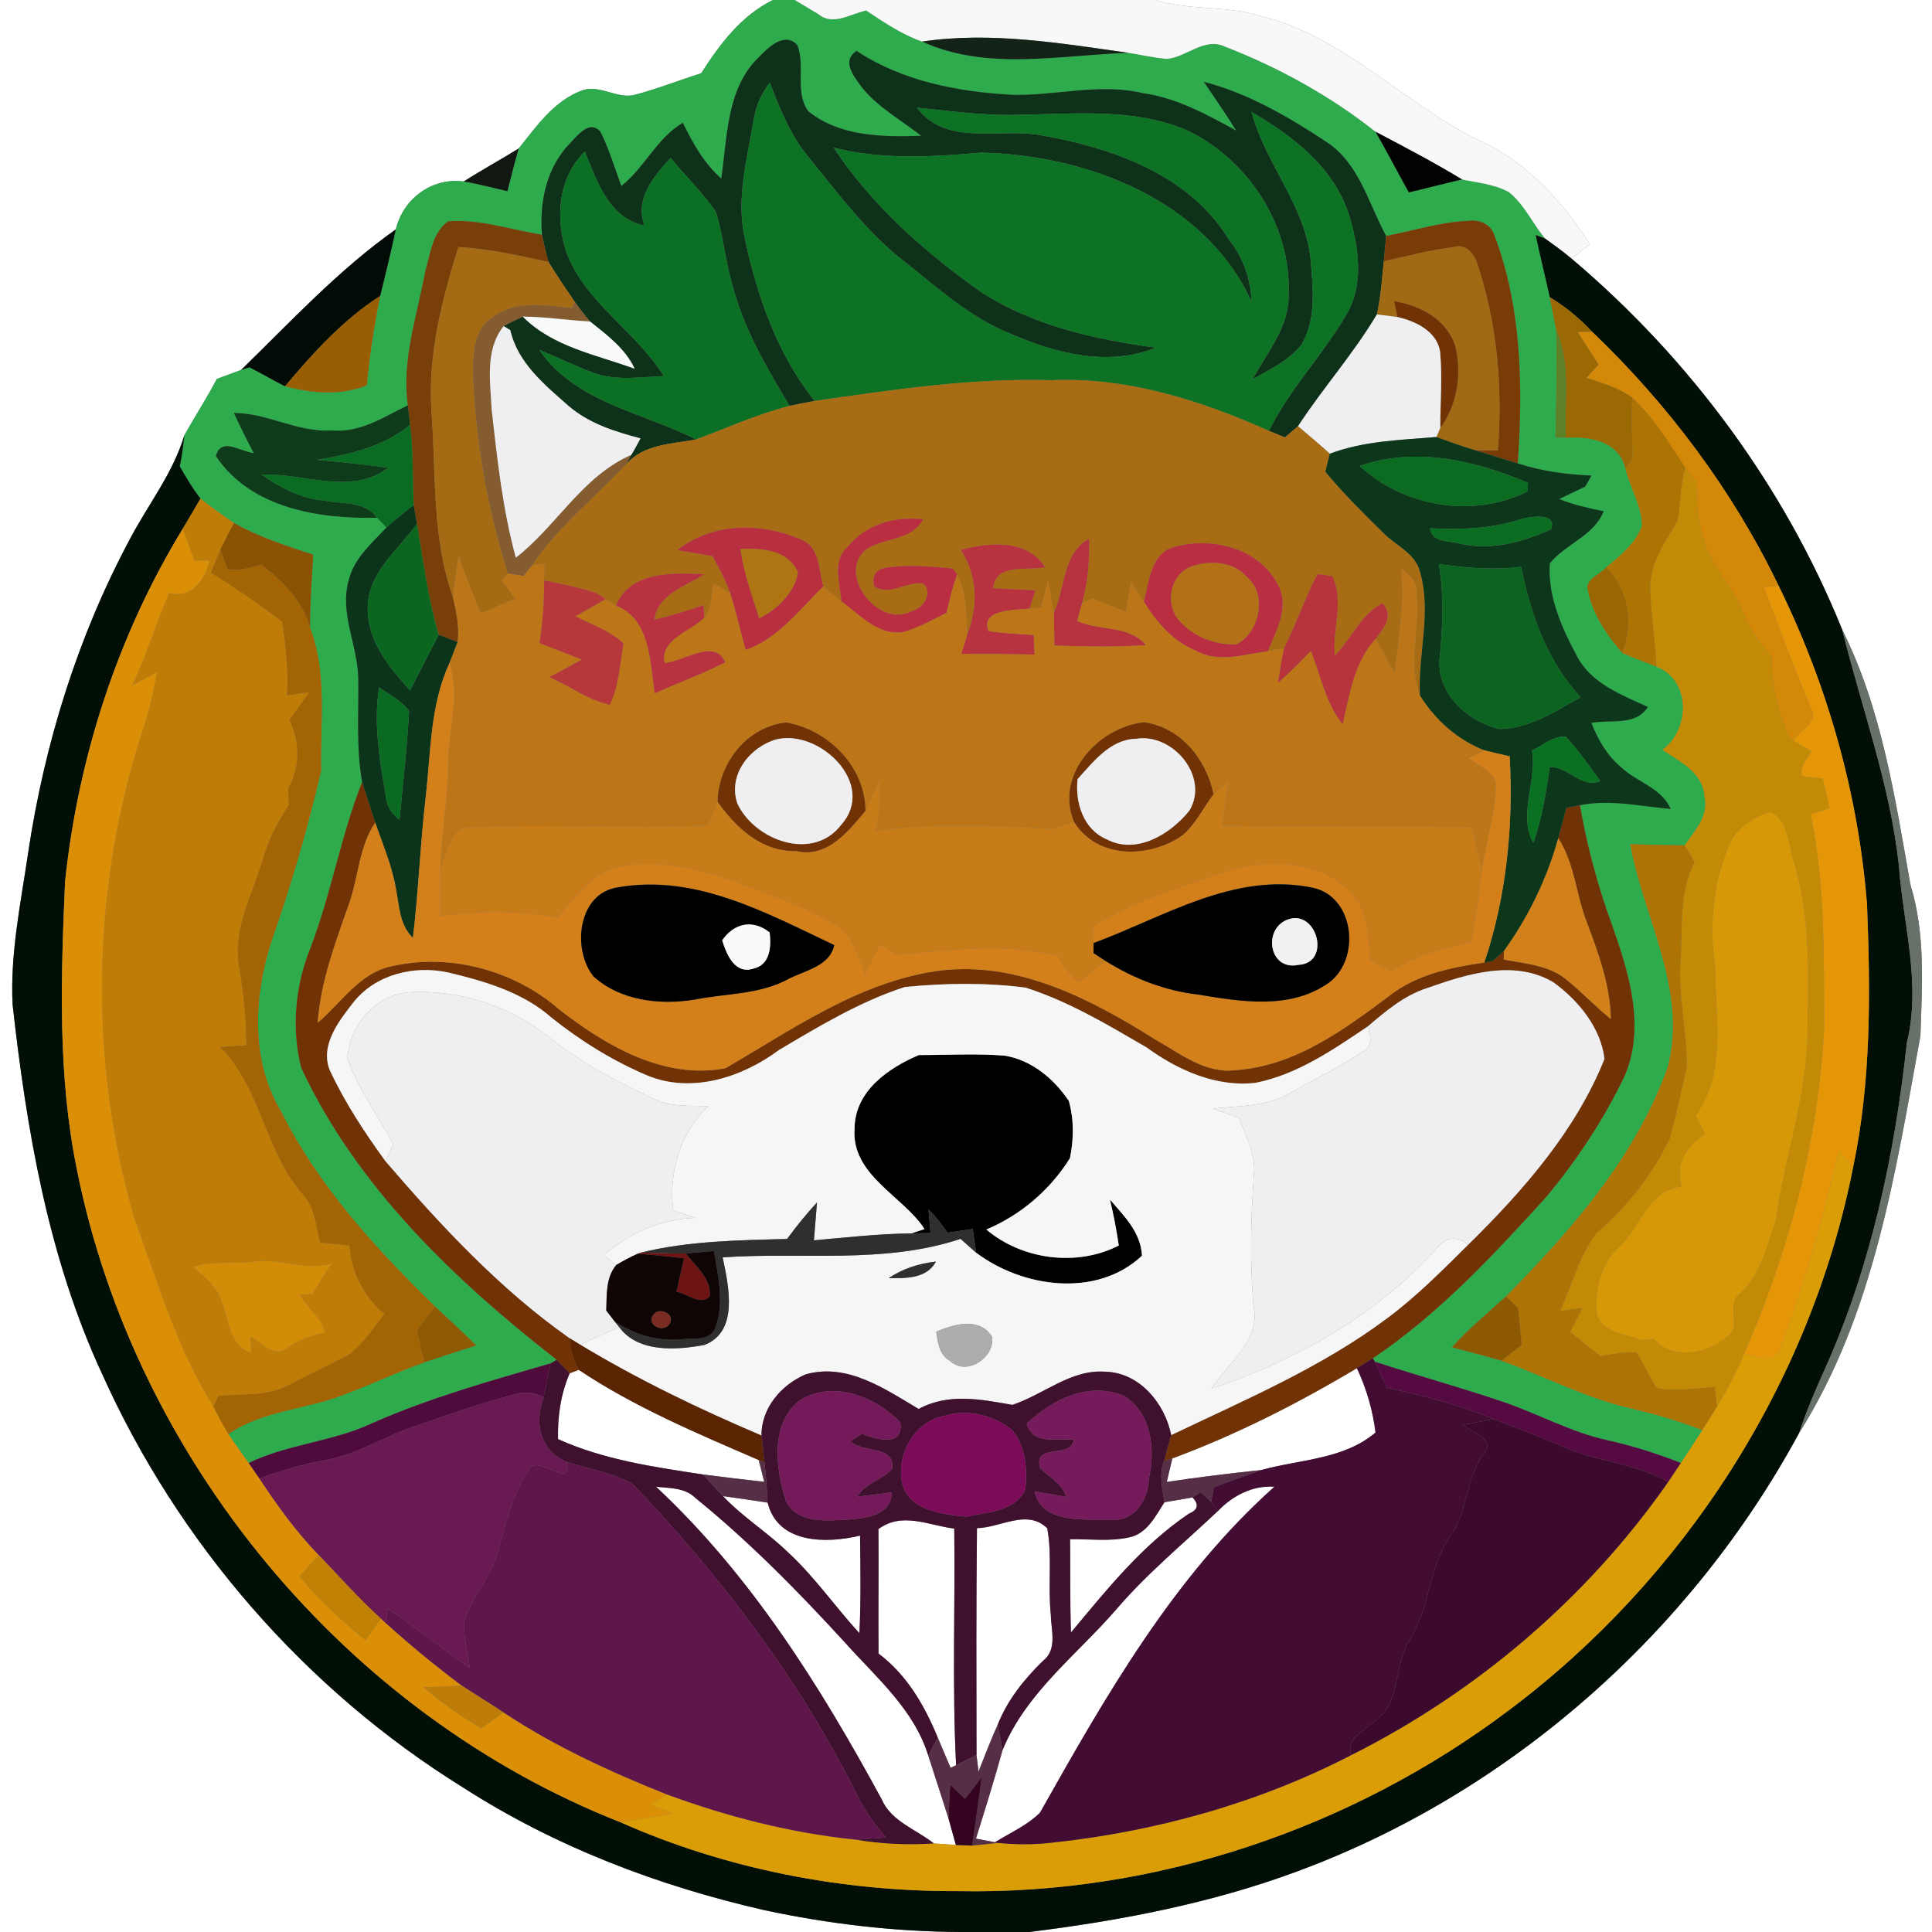 <?xml version="1.0" encoding="UTF-8" ?>
<!DOCTYPE svg PUBLIC "-//W3C//DTD SVG 1.1//EN" "http://www.w3.org/Graphics/SVG/1.1/DTD/svg11.dtd">
<svg width="250pt" height="250pt" viewBox="0 0 250 250" version="1.1" xmlns="http://www.w3.org/2000/svg">
<rect x="0" y="0" width="250" height="250" fill="#808080" stroke="none"/>
<g id="#ffffffff">
<path fill="#ffffff" opacity="1.00" d=" M 0.00 0.00 L 100.02 0.00 C 95.92 2.00 93.13 5.73 90.73 9.48 C 87.78 10.41 84.90 11.57 81.89 12.33 C 79.64 12.72 77.45 10.85 75.22 11.74 C 71.65 13.10 69.41 16.35 67.12 19.21 C 64.77 20.67 62.34 21.99 60.01 23.48 C 55.90 22.94 52.16 25.71 51.22 29.68 C 43.81 34.91 37.65 41.59 31.20 47.87 C 30.15 48.26 29.11 48.65 28.06 49.03 C 26.76 51.52 25.22 53.88 23.85 56.33 C 22.38 61.26 19.14 65.31 16.78 69.81 C 10.03 82.44 5.74 96.29 3.63 110.43 C 2.68 116.91 1.30 123.41 1.63 129.99 C 3.45 146.29 6.25 162.77 13.20 177.76 C 23.04 199.68 39.47 218.61 59.90 231.29 C 71.80 238.95 85.17 244.04 98.94 247.18 C 107.26 248.96 115.72 249.95 124.23 250.00 L 0.00 250.00 L 0.00 0.00 Z" />
<path fill="#ffffff" opacity="1.00" d=" M 149.46 0.00 L 250.00 0.00 L 250.00 250.00 L 133.18 250.00 C 144.96 248.54 156.73 246.29 167.88 242.15 C 195.47 231.95 218.85 211.23 232.82 185.40 C 242.54 170.01 245.28 151.61 248.50 134.05 C 248.72 127.54 249.17 120.85 247.22 114.53 C 245.23 103.33 243.53 91.78 238.39 81.50 C 230.88 62.91 218.63 46.37 203.34 33.45 C 203.94 32.99 205.14 32.07 205.73 31.61 C 202.12 25.95 197.32 20.71 191.06 18.01 C 181.43 13.19 173.74 4.61 163.02 2.05 C 158.61 0.69 153.87 1.37 149.46 0.00 Z" />
<path fill="#ffffff" opacity="1.00" d=" M 73.72 177.70 C 74.01 177.59 74.60 177.37 74.89 177.26 C 82.13 182.09 90.22 185.49 98.18 188.93 C 98.36 189.64 98.71 191.05 98.89 191.75 C 96.25 191.46 93.61 191.13 90.98 190.80 C 84.62 189.83 78.13 188.90 72.21 186.22 C 72.14 183.30 72.55 180.39 73.72 177.70 Z" />
<path fill="#ffffff" opacity="1.00" d=" M 151.70 188.72 C 160.00 185.64 167.97 181.59 175.58 177.04 C 176.82 179.68 177.64 182.48 177.99 185.37 C 173.88 188.87 168.19 188.83 163.22 190.22 C 159.13 190.65 155.04 191.15 150.98 191.76 C 151.16 191.00 151.52 189.48 151.70 188.72 Z" />
<path fill="#ffffff" opacity="1.00" d=" M 84.89 192.38 C 86.64 192.58 88.61 192.48 89.97 193.82 C 96.97 199.50 103.31 205.95 109.39 212.60 C 113.41 217.09 118.29 221.22 120.12 227.19 C 121.01 229.90 121.87 232.61 122.74 235.32 C 123.06 236.46 123.38 237.60 123.69 238.74 C 122.73 238.67 121.78 238.60 120.84 238.54 C 118.55 236.71 115.34 235.71 114.10 232.85 C 106.15 218.20 97.16 203.84 84.89 192.38 Z" />
<path fill="#ffffff" opacity="1.00" d=" M 157.60 195.52 C 159.54 193.52 162.06 192.20 164.91 192.38 C 151.85 204.04 143.08 219.47 134.58 234.55 C 132.93 236.21 130.71 237.15 128.75 238.39 C 128.13 238.27 126.90 238.04 126.29 237.92 C 127.48 234.11 128.67 230.30 129.73 226.46 C 132.75 219.08 139.30 214.18 144.39 208.32 C 148.38 203.64 153.14 199.74 157.60 195.52 Z" />
<path fill="#ffffff" opacity="1.00" d=" M 93.56 193.60 C 95.48 193.86 97.41 194.15 99.33 194.44 C 100.67 199.82 106.95 199.74 111.29 198.71 C 111.35 202.92 111.41 207.13 111.21 211.34 C 108.08 207.92 105.43 204.07 102.01 200.91 C 99.35 198.30 96.12 196.33 93.56 193.60 Z" />
<path fill="#ffffff" opacity="1.00" d=" M 146.09 198.94 C 148.42 198.49 149.51 196.18 150.68 194.39 C 151.59 194.23 153.40 193.93 154.31 193.77 C 155.18 194.68 155.02 195.38 153.84 195.87 C 147.78 199.96 143.21 205.70 138.58 211.25 C 138.45 207.22 138.51 203.20 138.47 199.17 C 141.00 199.14 143.59 199.49 146.09 198.94 Z" />
<path fill="#ffffff" opacity="1.00" d=" M 113.67 197.86 C 116.73 195.59 120.15 197.38 123.48 197.80 C 123.61 208.01 123.20 218.22 123.72 228.42 C 123.54 228.50 123.19 228.67 123.01 228.75 C 122.43 227.45 121.91 226.13 121.34 224.83 C 119.63 220.68 117.33 216.70 113.68 213.97 C 113.64 208.60 113.71 203.23 113.67 197.86 Z" />
<path fill="#ffffff" opacity="1.00" d=" M 126.42 197.74 C 129.44 197.70 132.92 195.20 135.52 197.77 C 136.18 201.46 135.58 205.25 135.98 208.97 C 136.01 210.98 136.85 213.44 134.97 214.91 C 132.52 217.28 130.37 219.98 129.10 223.18 C 128.20 225.17 127.42 227.21 126.62 229.24 C 126.56 228.71 126.43 227.64 126.36 227.10 C 126.34 217.31 126.31 207.52 126.42 197.74 Z" />
</g>
<g id="#2dab4dff">
<path fill="#2dab4d" opacity="1.00" d=" M 100.02 0.00 L 102.85 0.00 C 103.87 0.59 104.86 1.23 105.89 1.82 C 107.75 3.41 110.09 1.77 112.08 1.36 C 114.39 2.88 116.69 4.46 119.33 5.38 C 127.74 9.23 137.18 7.11 146.05 6.84 C 147.70 7.10 149.33 7.48 150.99 7.62 C 153.57 7.40 155.80 4.79 158.48 6.02 C 165.46 8.72 172.12 12.40 178.00 17.05 C 179.47 19.64 180.85 22.29 182.30 24.89 C 184.60 24.36 186.89 23.75 189.19 23.22 C 191.24 23.66 193.42 23.83 195.28 24.88 C 197.26 26.49 198.32 28.91 199.92 30.86 L 198.72 30.41 C 199.28 33.10 199.95 35.76 200.54 38.45 C 200.81 39.86 201.08 41.27 201.36 42.68 C 201.46 47.32 201.38 51.97 201.27 56.62 C 201.61 56.63 202.28 56.64 202.62 56.65 C 205.74 56.44 209.45 57.07 210.33 60.62 C 210.92 63.13 212.46 65.46 212.47 68.07 C 211.60 70.34 209.66 71.92 207.84 73.41 C 207.10 74.28 205.58 74.73 205.39 75.95 C 205.89 79.21 207.80 82.04 209.92 84.49 C 211.37 85.15 212.86 85.68 214.35 86.26 C 218.85 88.03 218.71 94.39 215.11 97.03 C 217.34 98.53 220.35 99.93 220.55 103.01 C 221.18 105.53 219.33 107.51 217.98 109.38 C 215.63 109.36 213.29 109.32 210.95 109.24 C 212.68 118.82 218.42 128.06 215.81 138.07 C 211.67 149.66 203.41 159.11 194.88 167.75 C 192.51 169.90 190.02 171.95 187.87 174.34 C 190.01 174.92 192.17 175.44 194.30 176.08 C 199.81 178.06 205.05 180.84 210.78 182.18 C 214.00 182.95 217.19 183.84 220.28 185.07 C 219.36 186.49 218.44 187.90 217.50 189.31 C 214.40 188.08 211.22 187.08 207.97 186.36 C 203.24 185.32 198.99 182.92 194.43 181.38 C 188.97 179.52 183.40 178.00 177.92 176.21 L 177.64 175.77 C 186.11 170.08 193.11 162.55 199.94 155.05 C 203.99 150.23 207.50 144.92 210.22 139.24 C 212.98 132.83 210.75 125.78 208.55 119.57 C 206.73 114.58 205.35 109.44 204.44 104.20 C 208.35 103.40 212.28 104.35 216.18 104.68 C 215.00 101.94 211.84 101.23 209.81 99.31 C 207.97 97.80 206.78 95.72 205.92 93.54 C 208.39 93.08 211.69 93.98 213.23 91.47 C 209.84 89.92 205.97 88.48 204.10 84.99 C 202.12 81.30 200.26 77.19 200.54 72.91 C 202.58 70.36 206.21 69.39 207.52 66.16 C 205.56 65.76 203.62 65.32 201.77 64.58 C 202.88 64.03 204.00 63.50 205.12 62.97 C 205.32 62.61 205.73 61.89 205.94 61.54 C 202.71 61.39 199.48 60.98 196.40 59.96 C 197.08 50.04 196.93 39.80 193.35 30.39 C 192.88 29.01 191.45 28.39 190.08 28.57 C 186.44 28.71 182.93 29.85 179.37 30.53 C 177.06 26.32 175.90 21.14 171.62 18.35 C 166.72 15.11 161.50 12.07 155.77 10.58 C 157.18 12.68 158.62 14.75 159.96 16.89 C 156.14 14.81 152.25 12.66 147.88 12.05 C 142.28 10.72 136.64 12.40 131.01 12.27 C 123.98 11.89 116.79 10.52 110.83 6.58 C 108.80 7.96 110.57 9.98 111.59 11.39 C 113.69 13.94 116.63 15.56 119.20 17.57 C 114.23 17.75 108.65 17.67 104.59 14.39 C 102.79 11.91 104.24 8.54 103.18 5.85 C 101.59 4.05 99.46 6.08 98.26 7.33 C 93.98 11.38 94.14 17.70 93.33 23.10 C 91.10 21.13 89.64 18.52 88.36 15.88 C 85.02 17.85 83.41 21.68 80.40 24.07 C 79.54 21.73 78.83 19.32 77.71 17.08 C 76.32 15.36 74.64 17.64 73.66 18.64 C 70.69 21.77 69.79 26.18 70.13 30.37 C 66.11 29.74 62.11 28.33 58.00 28.63 C 55.94 30.07 55.69 32.86 55.03 35.09 C 53.99 40.82 51.95 46.55 52.77 52.45 C 49.67 53.95 46.58 56.05 42.96 55.69 C 38.55 56.01 34.62 53.43 30.26 53.44 C 31.08 55.19 31.93 56.92 32.83 58.63 C 31.14 58.46 28.59 56.48 27.94 59.02 C 32.45 65.77 41.25 67.16 48.80 67.00 C 49.22 67.41 49.62 67.83 50.00 68.27 C 48.11 70.28 45.83 72.23 45.14 75.02 C 43.86 79.37 46.35 83.59 46.36 87.94 C 46.42 92.35 46.07 96.80 46.86 101.18 C 44.11 108.15 42.87 115.59 40.20 122.59 C 38.20 127.49 37.68 133.04 38.98 138.18 C 46.17 153.59 58.82 165.64 72.04 175.96 C 71.84 176.08 71.44 176.31 71.24 176.42 C 63.46 178.68 55.63 180.87 48.20 184.14 C 43.10 186.57 37.29 186.83 32.18 189.31 C 31.30 188.07 30.40 186.83 29.55 185.57 C 33.96 182.53 39.48 182.42 44.35 180.53 C 47.91 179.21 51.34 177.57 54.91 176.29 C 57.13 175.52 59.38 174.83 61.61 174.10 C 59.87 172.38 58.08 170.70 56.28 169.05 C 48.59 161.53 41.19 153.48 36.35 143.78 C 32.40 137.22 32.85 128.98 35.09 121.93 C 37.65 114.65 39.81 107.22 41.56 99.72 C 41.41 93.56 42.39 87.13 40.12 81.24 C 40.11 78.08 40.36 74.93 40.53 71.78 C 37.04 70.62 33.50 69.51 30.30 67.68 C 28.80 66.69 27.35 65.63 25.94 64.52 C 24.92 63.21 24.08 61.78 23.26 60.34 C 23.55 59.02 23.72 57.68 23.85 56.33 C 25.22 53.88 26.76 51.52 28.06 49.03 C 29.11 48.65 30.15 48.26 31.20 47.87 C 31.47 47.79 32.01 47.62 32.28 47.53 C 33.83 48.32 35.32 49.21 36.88 49.98 C 40.35 50.90 44.07 51.23 47.47 49.86 C 47.83 45.97 48.42 42.11 49.20 38.29 C 49.90 35.43 50.60 32.57 51.22 29.68 C 52.16 25.71 55.90 22.94 60.01 23.48 C 61.91 23.82 63.78 24.29 65.66 24.74 C 66.13 22.89 66.59 21.04 67.12 19.21 C 69.41 16.35 71.65 13.10 75.22 11.74 C 77.45 10.85 79.64 12.72 81.89 12.33 C 84.90 11.57 87.78 10.41 90.73 9.48 C 93.13 5.73 95.92 2.00 100.02 0.00 Z" />
</g>
<g id="#f8f8f8ff">
<path fill="#f8f8f8" opacity="1.00" d=" M 102.85 0.00 L 149.46 0.00 C 153.87 1.37 158.61 0.69 163.02 2.05 C 173.74 4.61 181.43 13.19 191.06 18.01 C 197.32 20.71 202.12 25.95 205.73 31.61 C 205.14 32.07 203.94 32.99 203.34 33.45 C 202.24 32.53 201.08 31.69 199.92 30.86 C 198.32 28.91 197.26 26.49 195.28 24.88 C 193.42 23.83 191.24 23.66 189.19 23.22 C 185.54 21.01 181.77 19.03 178.00 17.05 C 172.12 12.40 165.46 8.72 158.48 6.02 C 155.80 4.79 153.57 7.40 150.99 7.62 C 149.33 7.48 147.70 7.10 146.05 6.84 C 137.23 5.60 128.21 4.05 119.33 5.38 C 116.69 4.46 114.39 2.88 112.08 1.36 C 110.09 1.77 107.75 3.41 105.89 1.82 C 104.86 1.23 103.87 0.59 102.85 0.00 Z" />
</g>
<g id="#0e3219ff">
<path fill="#0e3219" opacity="1.00" d=" M 98.26 7.33 C 99.46 6.08 101.59 4.05 103.18 5.85 C 104.24 8.54 102.79 11.91 104.59 14.39 C 108.65 17.67 114.23 17.75 119.20 17.57 C 116.63 15.56 113.69 13.94 111.59 11.39 C 110.57 9.98 108.80 7.96 110.83 6.58 C 116.79 10.52 123.98 11.89 131.01 12.27 C 136.64 12.40 142.28 10.72 147.88 12.05 C 152.25 12.66 156.14 14.81 159.96 16.89 C 158.62 14.75 157.18 12.68 155.77 10.58 C 161.50 12.07 166.72 15.11 171.62 18.35 C 175.90 21.14 177.06 26.32 179.37 30.53 C 179.27 31.63 179.16 32.72 179.06 33.82 C 178.83 36.11 178.66 38.43 178.17 40.69 C 175.15 45.78 171.19 50.21 167.96 55.16 C 167.54 55.52 166.68 56.24 166.26 56.60 C 165.74 56.38 164.71 55.96 164.19 55.75 C 166.85 50.41 171.03 46.07 174.06 40.98 C 176.61 36.94 175.83 31.86 174.48 27.56 C 172.48 21.58 167.20 17.54 161.95 14.49 C 163.78 21.37 169.18 26.89 169.64 34.15 C 169.92 37.61 170.28 41.43 168.44 44.55 C 166.83 46.65 164.34 47.79 162.09 49.08 C 163.96 45.57 166.88 42.25 166.74 38.03 C 167.10 29.09 161.37 20.42 153.32 16.74 C 146.56 13.98 139.13 14.74 132.02 14.85 C 127.54 15.01 123.10 14.39 118.65 13.93 C 122.49 19.01 129.29 16.52 134.64 17.49 C 143.83 19.07 153.89 22.58 158.99 30.96 C 160.85 33.27 161.85 36.07 161.95 39.03 C 155.91 25.86 140.63 20.05 126.96 19.75 C 120.59 20.31 114.15 20.70 107.88 19.11 C 112.86 26.66 119.78 32.73 127.12 37.90 C 133.84 42.18 141.76 43.93 149.56 44.98 C 143.40 47.50 136.60 45.73 130.77 43.19 C 125.56 41.13 121.40 37.30 117.07 33.88 C 112.18 30.12 108.51 25.10 104.65 20.36 C 102.27 17.54 100.92 14.08 99.61 10.69 C 98.51 12.13 97.77 13.80 97.51 15.60 C 96.66 20.58 95.26 25.67 96.35 30.73 C 97.96 38.28 100.54 45.79 105.42 51.88 C 104.33 52.07 103.25 52.28 102.17 52.53 C 99.26 47.65 96.31 42.69 94.84 37.14 C 93.87 33.96 93.62 30.61 92.63 27.43 C 90.93 24.90 88.68 22.80 86.78 20.43 C 84.58 22.83 82.11 25.72 83.40 29.21 C 78.76 28.19 77.26 23.48 75.68 19.62 C 72.20 22.94 71.83 28.33 73.31 32.68 C 75.79 39.24 82.30 42.85 85.90 48.67 C 82.86 48.78 79.67 49.33 76.74 48.23 C 74.38 47.35 72.13 46.22 69.79 45.29 C 74.48 52.11 83.18 53.36 90.09 56.86 C 86.88 57.47 83.31 57.44 80.98 60.10 L 81.69 58.86 C 81.81 58.65 82.05 58.23 82.17 58.03 C 82.35 57.70 82.70 57.06 82.88 56.73 C 79.57 55.86 76.19 54.80 73.55 52.51 C 70.46 49.79 66.98 46.95 66.03 42.72 L 65.17 42.20 C 65.97 41.75 66.81 41.35 67.65 40.97 C 71.51 44.88 77.16 45.89 82.12 47.71 C 80.90 45.09 78.55 43.36 76.35 41.60 C 75.67 40.79 75.02 39.96 74.40 39.10 C 73.24 37.38 72.05 35.68 70.99 33.91 C 70.65 32.74 70.36 31.56 70.13 30.37 C 69.79 26.18 70.69 21.77 73.66 18.64 C 74.64 17.64 76.32 15.36 77.71 17.08 C 78.83 19.32 79.54 21.73 80.40 24.07 C 83.41 21.68 85.02 17.85 88.36 15.88 C 89.64 18.52 91.10 21.13 93.33 23.10 C 94.14 17.70 93.98 11.38 98.26 7.33 Z" />
</g>
<g id="#142317ff">
<path fill="#142317" opacity="1.00" d=" M 119.33 5.38 C 128.21 4.05 137.23 5.60 146.05 6.84 C 137.18 7.11 127.74 9.23 119.33 5.38 Z" />
</g>
<g id="#0d7224ff">
<path fill="#0d7224" opacity="1.00" d=" M 97.51 15.60 C 97.77 13.80 98.51 12.13 99.61 10.69 C 100.92 14.08 102.27 17.54 104.65 20.36 C 108.51 25.10 112.18 30.12 117.07 33.88 C 121.40 37.30 125.56 41.13 130.77 43.19 C 136.60 45.73 143.40 47.50 149.56 44.98 C 141.76 43.93 133.84 42.18 127.12 37.90 C 119.78 32.73 112.86 26.66 107.88 19.11 C 114.15 20.70 120.59 20.31 126.96 19.75 C 140.63 20.05 155.91 25.86 161.95 39.03 C 161.85 36.07 160.85 33.27 158.99 30.96 C 153.89 22.58 143.83 19.07 134.64 17.49 C 129.29 16.52 122.49 19.01 118.65 13.93 C 123.10 14.39 127.54 15.01 132.02 14.85 C 139.13 14.74 146.56 13.98 153.32 16.74 C 161.37 20.42 167.10 29.09 166.74 38.03 C 166.88 42.25 163.96 45.57 162.09 49.08 C 164.34 47.79 166.83 46.65 168.44 44.55 C 170.28 41.43 169.92 37.61 169.64 34.15 C 169.18 26.89 163.78 21.37 161.95 14.49 C 167.20 17.54 172.48 21.58 174.48 27.56 C 175.83 31.86 176.61 36.94 174.06 40.98 C 171.03 46.07 166.85 50.41 164.19 55.75 C 155.34 51.80 145.84 48.77 136.03 49.20 C 125.73 48.89 115.57 50.43 105.42 51.88 C 100.54 45.79 97.96 38.28 96.35 30.73 C 95.26 25.67 96.66 20.58 97.51 15.60 Z" />
</g>
<g id="#000301ff">
<path fill="#000301" opacity="1.00" d=" M 178.00 17.05 C 181.77 19.03 185.54 21.01 189.19 23.22 C 186.89 23.75 184.60 24.36 182.30 24.89 C 180.85 22.29 179.47 19.64 178.00 17.05 Z" />
</g>
<g id="#111711ff">
<path fill="#111711" opacity="1.00" d=" M 60.01 23.48 C 62.34 21.99 64.77 20.67 67.12 19.21 C 66.59 21.04 66.13 22.89 65.66 24.74 C 63.78 24.29 61.91 23.82 60.01 23.48 Z" />
</g>
<g id="#0c7024ff">
<path fill="#0c7024" opacity="1.00" d=" M 73.31 32.68 C 71.83 28.33 72.20 22.94 75.68 19.62 C 77.26 23.48 78.76 28.19 83.40 29.21 C 82.11 25.72 84.58 22.83 86.78 20.43 C 88.68 22.80 90.93 24.90 92.63 27.43 C 93.62 30.61 93.87 33.96 94.84 37.14 C 96.31 42.69 99.26 47.65 102.17 52.53 C 98.01 53.60 94.10 55.36 90.09 56.86 C 83.18 53.36 74.48 52.11 69.79 45.29 C 72.13 46.22 74.38 47.35 76.74 48.23 C 79.67 49.33 82.86 48.78 85.90 48.67 C 82.30 42.85 75.79 39.24 73.31 32.68 Z" />
</g>
<g id="#793f09ff">
<path fill="#793f09" opacity="1.00" d=" M 55.03 35.09 C 55.69 32.86 55.94 30.07 58.00 28.63 C 62.11 28.33 66.11 29.74 70.13 30.37 C 70.36 31.56 70.65 32.74 70.99 33.91 C 67.14 33.05 63.27 32.21 59.32 31.96 C 57.20 38.77 55.37 45.83 55.82 53.02 C 56.43 61.13 55.84 69.48 58.61 77.27 C 59.03 79.18 59.49 81.12 59.21 83.09 C 58.59 82.85 57.37 82.37 56.76 82.13 C 55.40 77.44 54.75 72.61 53.96 67.81 C 53.85 67.20 53.64 65.97 53.53 65.35 C 53.37 61.90 53.51 58.43 53.06 54.99 C 52.99 54.35 52.84 53.08 52.77 52.45 C 51.95 46.55 53.99 40.82 55.03 35.09 Z" />
</g>
<g id="#7a3c07ff">
<path fill="#7a3c07" opacity="1.00" d=" M 179.37 30.53 C 182.93 29.85 186.44 28.71 190.08 28.57 C 191.45 28.39 192.88 29.01 193.35 30.39 C 196.93 39.80 197.08 50.04 196.40 59.96 C 194.57 59.41 192.74 58.83 190.92 58.27 C 191.64 58.27 193.09 58.27 193.82 58.27 C 194.46 50.06 193.73 41.72 191.08 33.89 C 190.63 32.63 189.48 31.47 188.02 32.00 C 184.99 32.35 182.03 33.16 179.06 33.82 C 179.16 32.72 179.27 31.63 179.37 30.53 Z" />
</g>
<g id="#020b05ff">
<path fill="#020b05" opacity="1.00" d=" M 31.20 47.87 C 37.65 41.59 43.81 34.91 51.22 29.68 C 50.60 32.57 49.90 35.43 49.20 38.29 C 44.40 41.37 40.53 45.65 36.88 49.98 C 35.32 49.21 33.83 48.32 32.28 47.53 C 32.01 47.62 31.47 47.79 31.20 47.87 Z" />
</g>
<g id="#020f06ff">
<path fill="#020f06" opacity="1.00" d=" M 198.72 30.41 L 199.92 30.86 C 201.08 31.69 202.24 32.53 203.34 33.45 C 218.63 46.37 230.88 62.91 238.39 81.50 C 240.90 91.64 244.59 101.56 245.72 112.03 C 246.27 119.66 248.63 127.30 246.75 134.93 C 245.18 149.35 242.14 163.77 236.18 177.06 C 234.94 179.79 233.76 182.55 232.82 185.40 C 218.85 211.23 195.47 231.95 167.88 242.15 C 156.73 246.29 144.96 248.54 133.18 250.00 L 124.23 250.00 C 115.72 249.95 107.26 248.96 98.94 247.18 C 85.17 244.04 71.80 238.95 59.90 231.29 C 39.47 218.61 23.04 199.68 13.20 177.76 C 6.25 162.77 3.45 146.29 1.63 129.99 C 1.30 123.41 2.68 116.91 3.63 110.43 C 5.74 96.29 10.03 82.44 16.78 69.81 C 19.14 65.31 22.38 61.26 23.85 56.33 C 23.72 57.68 23.55 59.02 23.26 60.34 C 24.08 61.78 24.92 63.21 25.94 64.52 C 25.18 65.83 24.42 67.13 23.64 68.43 C 15.22 82.23 10.11 98.02 8.42 114.08 C 7.88 126.52 7.44 139.16 9.97 151.44 C 17.48 188.85 44.74 221.82 80.29 235.80 C 93.98 241.88 109.04 244.78 124.01 244.71 C 149.48 245.21 174.92 236.62 195.23 221.32 C 217.91 204.34 234.29 178.94 239.78 151.10 C 242.15 139.90 242.04 128.39 241.59 117.00 C 240.46 102.70 236.48 88.68 230.16 75.81 C 224.23 63.49 215.90 52.38 206.03 42.94 C 204.41 41.20 202.57 39.68 200.54 38.45 C 199.95 35.76 199.28 33.10 198.72 30.41 Z" />
</g>
<g id="#a56b14ff">
<path fill="#a56b14" opacity="1.00" d=" M 59.32 31.96 C 63.27 32.21 67.14 33.05 70.99 33.91 C 72.05 35.68 73.24 37.38 74.40 39.10 L 74.00 39.87 C 70.61 39.50 66.88 38.85 63.88 40.96 C 61.42 42.38 61.22 45.49 61.21 48.02 C 61.50 56.92 63.05 65.72 65.73 74.21 C 65.52 74.42 65.10 74.85 64.89 75.06 C 65.48 75.86 66.07 76.66 66.67 77.46 C 65.18 78.09 63.69 78.73 62.20 79.36 C 61.20 76.92 60.25 74.45 59.34 71.97 C 59.08 73.74 58.81 75.50 58.61 77.27 C 55.84 69.48 56.43 61.13 55.82 53.02 C 55.37 45.83 57.20 38.77 59.32 31.96 Z" />
</g>
<g id="#a06914ff">
<path fill="#a06914" opacity="1.00" d=" M 179.06 33.82 C 182.03 33.16 184.99 32.35 188.02 32.00 C 189.48 31.47 190.63 32.63 191.08 33.89 C 193.73 41.72 194.46 50.06 193.82 58.27 C 193.09 58.27 191.64 58.27 190.92 58.27 C 189.21 57.76 187.54 57.16 185.87 56.55 C 185.99 56.26 186.24 55.67 186.37 55.38 C 188.60 52.36 189.19 48.32 188.29 44.72 C 187.16 41.30 183.76 39.53 180.42 38.98 C 180.52 39.49 180.72 40.51 180.82 41.02 C 180.16 40.94 178.83 40.77 178.17 40.69 C 178.66 38.43 178.83 36.11 179.06 33.82 Z" />
</g>
<g id="#995e03ff">
<path fill="#995e03" opacity="1.00" d=" M 36.88 49.98 C 40.53 45.65 44.40 41.37 49.20 38.29 C 48.42 42.11 47.83 45.97 47.47 49.86 C 44.07 51.23 40.35 50.90 36.88 49.98 Z" />
</g>
<g id="#855c2fff">
<path fill="#855c2f" opacity="1.00" d=" M 63.88 40.96 C 66.88 38.85 70.61 39.50 74.00 39.87 L 74.40 39.10 C 75.02 39.96 75.67 40.79 76.35 41.60 C 73.44 41.45 70.56 40.99 67.65 40.97 C 66.81 41.35 65.97 41.75 65.17 42.20 C 62.73 45.28 63.45 49.37 63.62 52.99 C 64.34 59.42 65.04 65.90 66.75 72.16 C 72.03 68.07 75.33 61.63 81.69 58.86 L 80.98 60.10 C 76.99 64.46 72.21 68.09 68.92 73.08 C 68.62 73.44 68.03 74.17 67.73 74.54 C 67.23 74.45 66.23 74.29 65.73 74.21 C 63.05 65.72 61.50 56.92 61.21 48.02 C 61.22 45.49 61.42 42.38 63.88 40.96 Z" />
</g>
<g id="#713305ff">
<path fill="#713305" opacity="1.00" d=" M 180.42 38.98 C 183.76 39.53 187.16 41.30 188.29 44.72 C 189.19 48.32 188.60 52.36 186.37 55.38 C 186.36 52.07 186.66 48.75 186.34 45.46 C 185.89 42.83 183.15 41.56 180.82 41.02 C 180.72 40.51 180.52 39.49 180.42 38.98 Z" />
<path fill="#713305" opacity="1.00" d=" M 92.84 103.74 C 92.95 98.74 96.67 93.98 101.77 93.48 C 107.23 94.46 111.96 99.21 112.00 104.93 C 109.74 107.63 107.04 111.07 103.02 110.14 C 98.56 110.23 95.25 107.14 92.84 103.74 M 100.48 95.67 C 97.04 96.64 94.14 100.27 95.42 103.98 C 97.64 108.74 105.17 111.54 108.84 106.74 C 113.50 101.54 106.15 94.34 100.48 95.67 Z" />
<path fill="#713305" opacity="1.00" d=" M 138.98 106.37 C 136.42 100.28 142.13 94.09 148.03 93.45 C 152.80 94.11 156.10 98.24 157.04 102.77 C 155.71 104.53 154.74 106.61 153.05 108.08 C 148.75 111.08 142.03 111.24 138.98 106.37 M 139.44 100.82 C 139.10 103.87 140.19 107.34 143.22 108.61 C 147.08 110.64 151.47 107.92 153.90 104.90 C 156.55 100.51 151.75 94.82 147.01 95.60 C 143.67 95.67 141.48 98.57 139.44 100.82 Z" />
<path fill="#713305" opacity="1.00" d=" M 40.20 122.59 C 42.87 115.59 44.11 108.15 46.86 101.18 C 47.40 102.94 47.98 104.69 48.56 106.44 C 46.42 109.59 46.40 113.56 45.13 117.06 C 43.37 122.04 41.49 127.04 41.11 132.35 C 44.20 129.72 46.60 125.78 50.86 124.99 C 58.38 123.33 66.63 125.61 72.41 130.66 C 78.44 135.34 85.96 139.74 93.87 138.23 C 102.72 133.10 111.48 126.84 121.90 125.56 C 131.94 124.44 141.28 129.35 149.50 134.52 C 152.73 136.32 155.99 139.00 159.93 138.47 C 167.58 137.94 173.92 133.24 179.85 128.81 C 183.34 126.08 187.79 125.18 192.07 124.55 C 192.34 124.50 192.88 124.40 193.15 124.35 C 193.65 123.93 194.13 123.50 194.61 123.06 L 194.58 124.17 C 197.26 124.68 200.19 124.86 202.46 126.58 C 204.55 128.22 206.36 130.19 208.44 131.86 C 208.36 127.50 206.86 123.41 205.35 119.39 C 203.93 115.80 203.77 111.75 201.64 108.46 C 202.00 107.15 202.34 105.84 202.69 104.53 C 203.12 104.45 204.00 104.28 204.44 104.20 C 205.35 109.44 206.73 114.58 208.55 119.57 C 210.75 125.78 212.98 132.83 210.22 139.24 C 207.50 144.92 203.99 150.23 199.94 155.05 C 193.11 162.55 186.11 170.08 177.64 175.77 C 177.13 176.09 176.09 176.73 175.58 177.04 C 167.97 181.59 160.00 185.64 151.70 188.72 L 150.62 189.06 C 150.94 187.94 151.25 186.82 151.55 185.70 C 161.12 181.12 171.01 176.95 179.55 170.54 C 183.32 167.74 186.63 164.38 189.96 161.09 C 197.06 154.10 203.88 146.36 207.62 137.02 C 207.13 132.96 204.23 129.44 200.99 127.10 C 195.89 124.09 189.76 126.06 184.61 127.88 C 181.66 128.83 179.30 130.86 176.98 132.83 C 172.50 135.84 167.85 139.06 162.46 140.12 C 157.37 140.71 152.40 138.47 148.37 135.54 C 143.34 132.61 138.27 129.57 132.71 127.80 C 127.54 127.13 122.26 127.21 117.09 127.72 C 111.30 129.59 106.00 132.79 100.79 135.88 C 96.02 139.43 89.46 141.56 83.72 139.15 C 79.28 137.27 75.13 134.69 71.36 131.68 C 67.63 128.39 62.73 126.97 58.00 125.84 C 53.59 124.88 48.61 126.07 45.73 129.71 C 43.84 132.13 41.35 135.30 42.70 138.54 C 44.65 142.70 47.19 146.56 49.89 150.27 C 57.06 158.61 64.67 166.80 73.70 173.16 C 73.78 174.61 74.20 175.99 74.89 177.26 C 74.60 177.37 74.01 177.59 73.72 177.70 C 73.30 177.27 72.46 176.40 72.04 175.96 C 58.82 165.64 46.17 153.59 38.98 138.18 C 37.68 133.04 38.20 127.49 40.20 122.59 Z" />
</g>
<g id="#9b6903ff">
<path fill="#9b6903" opacity="1.00" d=" M 200.54 38.45 C 202.57 39.68 204.41 41.20 206.03 42.94 C 205.57 42.94 204.64 42.96 204.17 42.97 C 205.06 44.38 205.96 45.78 206.87 47.18 C 206.34 47.75 205.81 48.32 205.29 48.89 C 207.35 49.54 209.45 50.18 211.23 51.46 C 211.07 54.09 211.21 56.73 211.27 59.37 C 211.04 59.68 210.57 60.31 210.33 60.62 C 209.45 57.07 205.74 56.44 202.62 56.65 C 202.40 51.98 203.33 47.10 201.36 42.68 C 201.08 41.27 200.81 39.86 200.54 38.45 Z" />
</g>
<g id="#f7faf8ff">
<path fill="#f7faf8" opacity="1.00" d=" M 67.65 40.97 C 70.56 40.99 73.44 41.45 76.35 41.60 C 78.55 43.36 80.90 45.09 82.12 47.71 C 77.16 45.89 71.51 44.88 67.65 40.97 Z" />
</g>
<g id="#efeff1ff">
<path fill="#efeff1" opacity="1.00" d=" M 167.96 55.16 C 171.19 50.21 175.15 45.78 178.17 40.69 C 178.83 40.77 180.16 40.94 180.82 41.02 C 183.15 41.56 185.89 42.83 186.34 45.46 C 186.66 48.75 186.36 52.07 186.37 55.38 C 186.24 55.67 185.99 56.26 185.87 56.55 C 181.24 56.94 176.48 57.05 172.08 58.71 C 170.73 57.50 169.35 56.33 167.96 55.16 Z" />
<path fill="#efeff1" opacity="1.00" d=" M 63.62 52.99 C 63.45 49.37 62.73 45.28 65.17 42.20 L 66.03 42.72 C 66.98 46.95 70.46 49.79 73.55 52.51 C 76.19 54.80 79.57 55.86 82.88 56.73 C 82.70 57.06 82.35 57.70 82.17 58.03 C 82.05 58.23 81.81 58.65 81.69 58.86 C 75.33 61.63 72.03 68.07 66.75 72.16 C 65.04 65.90 64.34 59.42 63.62 52.99 Z" />
<path fill="#efeff1" opacity="1.00" d=" M 100.48 95.67 C 106.15 94.34 113.50 101.54 108.84 106.74 C 105.17 111.54 97.64 108.74 95.42 103.98 C 94.14 100.27 97.04 96.64 100.48 95.67 Z" />
<path fill="#efeff1" opacity="1.00" d=" M 139.44 100.82 C 141.48 98.57 143.67 95.67 147.01 95.60 C 151.75 94.82 156.55 100.51 153.90 104.90 C 151.47 107.92 147.08 110.64 143.22 108.61 C 140.19 107.34 139.10 103.87 139.44 100.82 Z" />
<path fill="#efeff1" opacity="1.00" d=" M 184.61 127.88 C 189.76 126.06 195.89 124.09 200.99 127.10 C 204.23 129.44 207.13 132.96 207.62 137.02 C 203.88 146.36 197.06 154.10 189.96 161.09 C 188.40 159.68 186.88 160.23 185.73 161.73 C 178.00 170.29 167.59 176.06 156.76 179.70 C 158.87 176.36 163.19 173.45 162.20 168.98 C 161.73 163.35 161.84 157.69 162.25 152.06 C 162.55 149.44 161.24 147.04 160.34 144.67 C 159.22 144.27 158.11 143.86 157.00 143.45 C 160.46 143.08 164.18 143.21 167.24 141.28 C 170.22 139.55 173.38 138.12 176.22 136.16 C 177.67 135.50 177.41 134.09 176.98 132.83 C 179.30 130.86 181.66 128.83 184.61 127.88 Z" />
<path fill="#efeff1" opacity="1.00" d=" M 53.41 128.38 C 59.89 128.10 66.48 130.40 71.48 134.54 C 75.51 137.73 80.10 140.09 84.74 142.26 C 86.89 143.29 89.34 143.04 91.66 143.14 C 87.97 146.53 86.53 151.71 87.10 156.60 C 88.05 156.93 89.00 157.26 89.95 157.59 C 85.52 157.75 81.42 159.55 78.10 162.44 C 78.51 162.75 79.34 163.37 79.75 163.68 C 78.36 165.35 78.53 167.55 78.45 169.58 C 78.73 169.94 79.28 170.65 79.55 171.01 L 80.12 171.72 C 78.44 172.48 76.75 173.24 75.07 174.00 L 73.70 173.16 C 64.67 166.80 57.06 158.61 49.89 150.27 C 50.14 149.71 50.64 148.58 50.89 148.02 C 48.90 144.34 46.35 140.93 44.96 136.97 C 45.19 132.59 48.84 128.43 53.41 128.38 Z" />
</g>
<g id="#5e8027ff">
<path fill="#5e8027" opacity="1.00" d=" M 201.36 42.68 C 203.33 47.10 202.40 51.98 202.62 56.65 C 202.28 56.64 201.61 56.63 201.27 56.62 C 201.38 51.97 201.46 47.32 201.36 42.68 Z" />
</g>
<g id="#d38807ff">
<path fill="#d38807" opacity="1.00" d=" M 204.17 42.97 C 204.64 42.96 205.57 42.94 206.03 42.94 C 215.90 52.38 224.23 63.49 230.16 75.81 C 229.68 75.85 228.72 75.92 228.24 75.96 C 230.20 81.24 232.19 86.51 234.37 91.71 C 235.32 93.51 232.87 94.53 232.02 95.82 L 231.46 95.44 C 230.19 92.14 229.10 88.68 229.30 85.10 C 227.79 83.38 226.44 81.52 225.61 79.37 C 224.25 75.99 221.50 73.34 220.43 69.82 C 219.65 67.44 219.56 64.92 219.48 62.44 C 219.13 61.96 218.42 61.00 218.07 60.52 C 215.99 57.36 213.99 54.09 211.23 51.46 C 209.45 50.18 207.35 49.54 205.29 48.89 C 205.81 48.32 206.34 47.75 206.87 47.18 C 205.96 45.78 205.06 44.38 204.17 42.97 Z" />
</g>
<g id="#a86c15ff">
<path fill="#a86c15" opacity="1.00" d=" M 105.42 51.88 C 115.57 50.43 125.73 48.89 136.03 49.20 C 145.84 48.77 155.34 51.80 164.19 55.75 C 164.71 55.96 165.74 56.38 166.26 56.60 C 166.68 56.24 167.54 55.52 167.96 55.16 C 169.35 56.33 170.73 57.50 172.08 58.71 C 171.94 59.29 171.64 60.46 171.50 61.04 C 173.81 63.83 176.40 66.40 178.99 68.94 C 180.61 70.60 183.21 71.61 183.77 74.07 C 185.27 79.31 183.46 84.70 183.74 90.02 C 182.10 85.84 183.77 81.33 183.32 77.00 C 183.55 75.42 182.49 74.40 181.31 73.60 C 181.72 78.10 181.04 82.58 180.45 87.04 C 179.64 85.57 178.82 84.11 178.00 82.65 C 179.08 81.26 180.43 79.66 178.85 78.06 C 176.11 79.53 174.86 82.68 172.72 84.82 C 172.38 81.40 173.98 77.81 172.39 74.56 C 171.91 74.49 170.96 74.36 170.48 74.29 C 168.86 77.39 167.75 80.73 166.17 83.86 C 165.64 83.96 164.59 84.16 164.06 84.27 C 165.14 81.59 166.92 78.52 165.35 75.66 C 162.93 70.91 156.73 69.40 151.89 70.79 C 148.87 71.68 148.70 75.32 148.01 77.86 C 147.45 76.99 146.90 76.12 146.35 75.24 C 146.13 76.54 145.90 77.84 145.68 79.15 C 144.25 78.59 142.83 78.03 141.41 77.45 C 141.06 77.61 140.35 77.92 140.00 78.08 C 140.76 75.36 141.00 72.54 140.92 69.73 C 137.50 71.54 137.86 76.15 136.37 79.31 C 136.13 77.88 135.86 76.47 135.61 75.06 C 135.32 76.24 135.02 77.43 134.70 78.61 C 134.33 78.65 133.58 78.73 133.20 78.76 C 133.46 77.97 133.71 77.19 133.97 76.40 C 132.14 76.31 130.31 76.22 128.48 76.11 C 128.96 72.75 132.84 73.92 135.22 73.38 C 132.91 69.73 127.95 70.18 124.33 71.16 C 126.54 74.48 126.58 78.53 125.14 82.18 C 125.12 79.51 125.02 76.76 123.87 74.30 C 123.72 74.12 123.41 73.75 123.26 73.57 C 120.29 73.30 117.26 73.00 114.31 73.53 C 113.21 73.87 112.82 74.65 113.14 75.87 C 115.05 77.20 117.30 75.19 119.42 75.50 C 120.87 76.64 119.41 78.84 117.93 79.09 C 113.68 81.39 108.14 74.19 112.11 71.06 C 114.45 69.54 117.98 69.96 119.44 67.20 C 115.80 66.78 112.00 67.83 109.67 70.80 C 107.60 72.62 108.74 75.50 108.87 77.82 C 108.09 77.18 107.31 76.53 106.54 75.88 C 105.92 73.89 106.14 71.14 104.04 70.00 C 98.82 67.58 92.34 67.49 87.66 71.18 C 89.17 71.45 90.68 71.70 92.19 71.95 C 93.06 73.50 93.88 75.07 94.49 76.74 C 93.76 76.32 93.03 75.90 92.30 75.48 C 92.04 76.98 92.16 78.66 91.14 79.91 C 91.11 79.51 91.06 78.71 91.03 78.31 C 88.94 79.03 86.82 79.69 84.67 80.19 C 85.15 76.82 88.66 75.92 91.12 74.31 C 87.12 74.11 81.48 73.88 79.71 78.39 C 79.38 78.17 78.70 77.74 78.37 77.52 C 78.07 77.32 77.46 76.93 77.16 76.73 C 74.96 76.01 72.68 75.57 70.41 75.11 C 70.42 74.59 70.44 73.54 70.44 73.02 C 70.06 73.04 69.30 73.07 68.92 73.08 C 72.21 68.09 76.99 64.46 80.98 60.10 C 83.31 57.44 86.88 57.47 90.09 56.86 C 94.10 55.36 98.01 53.60 102.17 52.53 C 103.25 52.28 104.33 52.07 105.42 51.88 Z" />
</g>
<g id="#ad7404ff">
<path fill="#ad7404" opacity="1.00" d=" M 211.23 51.46 C 213.99 54.09 215.99 57.36 218.07 60.52 C 217.45 62.77 217.49 65.12 217.08 67.39 C 215.53 70.08 213.56 72.75 213.54 76.00 C 213.62 79.43 214.22 82.83 214.35 86.26 C 212.86 85.68 211.37 85.15 209.92 84.49 C 211.39 80.63 210.79 76.40 207.84 73.41 C 209.66 71.92 211.60 70.34 212.47 68.07 C 212.46 65.46 210.92 63.13 210.33 60.62 C 210.57 60.31 211.04 59.68 211.27 59.37 C 211.21 56.73 211.07 54.09 211.23 51.46 Z" />
</g>
<g id="#0e3b19ff">
<path fill="#0e3b19" opacity="1.00" d=" M 30.26 53.44 C 34.62 53.43 38.55 56.01 42.96 55.69 C 46.58 56.05 49.67 53.95 52.77 52.45 C 52.84 53.08 52.99 54.35 53.06 54.99 C 49.64 57.78 45.29 58.81 41.03 59.50 C 44.11 59.79 47.19 60.10 50.26 60.53 C 45.39 64.20 39.32 61.18 33.85 61.41 C 36.28 63.10 38.99 64.55 42.00 64.77 C 44.32 65.27 47.24 64.78 48.80 67.00 C 41.25 67.16 32.45 65.77 27.94 59.02 C 28.59 56.48 31.14 58.46 32.83 58.63 C 31.93 56.92 31.08 55.19 30.26 53.44 Z" />
</g>
<g id="#0a6c22ff">
<path fill="#0a6c22" opacity="1.00" d=" M 41.03 59.50 C 45.29 58.81 49.64 57.78 53.06 54.99 C 53.51 58.43 53.37 61.90 53.53 65.35 C 52.34 66.31 51.14 67.26 50.00 68.27 C 49.62 67.83 49.22 67.41 48.80 67.00 C 47.24 64.78 44.32 65.27 42.00 64.77 C 38.99 64.55 36.28 63.10 33.85 61.41 C 39.32 61.18 45.39 64.20 50.26 60.53 C 47.19 60.10 44.11 59.79 41.03 59.50 Z" />
</g>
<g id="#0c371aff">
<path fill="#0c371a" opacity="1.00" d=" M 172.08 58.71 C 176.48 57.05 181.24 56.94 185.87 56.55 C 187.54 57.16 189.21 57.76 190.92 58.27 C 192.74 58.83 194.57 59.41 196.40 59.96 C 199.48 60.98 202.71 61.39 205.94 61.54 C 205.73 61.89 205.32 62.61 205.12 62.97 C 204.00 63.50 202.88 64.03 201.77 64.58 C 203.62 65.32 205.56 65.76 207.52 66.16 C 206.21 69.39 202.58 70.36 200.54 72.91 C 200.26 77.19 202.12 81.30 204.10 84.99 C 205.97 88.48 209.84 89.92 213.23 91.47 C 211.69 93.98 208.39 93.08 205.92 93.54 C 206.78 95.72 207.97 97.80 209.81 99.31 C 211.84 101.23 215.00 101.94 216.18 104.68 C 212.28 104.35 208.35 103.40 204.44 104.20 C 204.00 104.28 203.12 104.45 202.69 104.53 C 202.34 105.84 202.00 107.15 201.64 108.46 C 200.18 113.71 197.79 118.64 194.61 123.06 C 194.13 123.50 193.65 123.93 193.15 124.35 C 192.88 124.40 192.34 124.50 192.07 124.55 C 194.94 116.01 195.85 106.84 195.35 97.87 C 194.26 97.62 193.17 97.37 192.09 97.10 C 188.59 95.76 185.72 93.16 183.74 90.02 C 183.46 84.70 185.27 79.31 183.77 74.07 C 183.21 71.61 180.61 70.60 178.99 68.94 C 176.40 66.40 173.81 63.83 171.50 61.04 C 171.64 60.46 171.94 59.29 172.08 58.71 M 175.94 60.30 C 181.67 65.58 190.62 67.13 197.68 63.58 C 197.69 63.31 197.71 62.76 197.72 62.48 C 190.89 59.60 183.17 57.76 175.94 60.30 M 185.04 68.36 C 185.30 70.26 187.59 69.93 188.99 70.36 C 192.99 71.27 197.04 70.15 200.70 68.49 C 201.51 66.33 198.21 66.84 196.99 67.12 C 193.14 68.45 189.07 68.55 185.04 68.36 M 186.19 72.99 C 186.86 76.96 186.69 80.98 186.31 84.97 C 185.76 89.60 189.82 93.35 194.02 94.33 C 197.87 94.29 201.27 92.06 204.52 90.21 C 200.19 85.55 198.05 79.47 196.83 73.34 C 193.28 73.81 189.71 73.49 186.19 72.99 M 198.24 97.10 C 198.93 101.04 196.39 105.47 198.41 109.06 C 199.54 105.89 200.05 102.56 200.54 99.25 C 202.98 99.15 204.50 102.05 207.08 101.07 C 205.64 99.12 204.27 97.11 202.61 95.34 C 201.00 95.17 199.65 96.49 198.24 97.10 Z" />
</g>
<g id="#0b6b21ff">
<path fill="#0b6b21" opacity="1.00" d=" M 175.94 60.30 C 183.17 57.76 190.89 59.60 197.72 62.48 C 197.71 62.76 197.69 63.31 197.68 63.58 C 190.62 67.13 181.67 65.58 175.94 60.30 Z" />
</g>
<g id="#c28a05ff">
<path fill="#c28a05" opacity="1.00" d=" M 218.07 60.52 C 218.42 61.00 219.13 61.96 219.48 62.44 C 219.56 64.92 219.65 67.44 220.43 69.82 C 221.50 73.34 224.25 75.99 225.61 79.37 C 226.44 81.52 227.79 83.38 229.30 85.10 C 229.10 88.68 230.19 92.14 231.46 95.44 L 232.02 95.82 C 232.81 96.29 233.60 96.75 234.40 97.20 C 233.86 98.22 232.83 99.16 233.19 100.42 C 234.07 100.55 234.96 100.66 235.86 100.74 C 236.15 102.01 236.45 103.28 236.74 104.56 C 236.13 104.76 234.90 105.18 234.29 105.38 C 236.22 114.43 235.99 123.78 236.05 132.99 C 235.30 147.53 231.53 161.87 225.69 175.17 C 224.71 177.55 223.52 179.83 222.18 182.02 C 222.10 181.39 221.94 180.11 221.86 179.47 C 219.37 179.66 216.83 180.09 214.36 179.62 C 213.40 178.14 212.71 176.52 211.78 175.04 C 210.20 174.87 208.64 175.27 207.10 175.48 C 205.78 174.45 204.47 173.40 203.17 172.35 C 203.68 171.32 204.21 170.29 204.73 169.26 C 203.76 169.39 202.80 169.53 201.84 169.66 C 203.43 166.31 204.31 162.53 206.58 159.56 C 210.54 156.16 213.83 151.98 216.09 147.28 C 216.87 144.20 217.61 141.10 218.26 137.99 C 218.29 133.43 217.13 128.91 217.45 124.33 C 217.77 120.05 217.18 115.48 219.28 111.55 C 218.85 110.83 218.41 110.10 217.98 109.38 C 219.33 107.51 221.18 105.53 220.55 103.01 C 220.35 99.93 217.34 98.53 215.11 97.03 C 218.71 94.39 218.85 88.03 214.35 86.26 C 214.22 82.83 213.62 79.43 213.54 76.00 C 213.56 72.75 215.53 70.08 217.08 67.39 C 217.49 65.12 217.45 62.77 218.07 60.52 M 223.62 109.64 C 221.68 114.49 221.12 119.88 221.95 125.04 C 221.93 131.50 223.50 138.73 219.41 144.35 C 219.82 145.15 220.22 145.95 220.63 146.75 C 218.24 148.26 216.71 150.68 217.60 153.55 C 213.11 154.05 212.36 158.82 209.44 161.43 C 207.29 163.43 206.48 166.51 206.58 169.36 C 206.70 172.47 210.24 172.47 212.43 173.44 C 212.82 173.38 213.59 173.28 213.98 173.22 C 216.63 176.29 221.84 175.07 224.23 172.23 C 224.74 170.59 223.58 168.47 225.30 167.26 C 227.83 164.77 228.68 161.22 229.78 157.97 C 230.82 150.27 233.48 142.86 233.86 135.02 C 233.94 127.27 234.44 119.38 232.22 111.84 C 231.37 109.58 231.55 106.19 229.08 105.04 C 226.75 105.78 224.50 107.26 223.62 109.64 Z" />
</g>
<g id="#bf7c07ff">
<path fill="#bf7c07" opacity="1.00" d=" M 23.64 68.43 C 24.42 67.13 25.18 65.83 25.94 64.52 C 27.35 65.63 28.80 66.69 30.30 67.68 C 29.67 68.80 29.08 69.94 28.52 71.11 C 28.10 72.09 27.69 73.09 27.29 74.09 C 30.46 76.08 33.55 78.19 36.52 80.47 C 36.99 83.62 37.35 86.79 37.14 89.98 C 38.12 89.83 39.09 89.69 40.07 89.54 C 39.20 90.74 38.32 91.94 37.46 93.15 C 38.82 96.03 38.89 99.27 37.26 102.06 C 37.31 102.76 37.35 103.46 37.40 104.17 C 35.95 106.30 34.76 108.61 34.05 111.10 C 32.72 115.63 30.11 120.09 30.93 124.98 C 31.51 128.38 31.90 131.82 31.87 135.28 C 30.74 135.33 29.61 135.40 28.49 135.49 C 33.88 140.88 34.30 149.15 39.34 154.73 C 40.81 156.39 40.87 158.73 41.41 160.77 C 42.68 160.90 43.95 161.03 45.23 161.17 C 45.45 164.64 47.11 167.79 49.75 170.04 C 48.34 171.79 47.12 173.76 45.34 175.17 C 42.73 176.61 40.00 177.84 37.36 179.23 C 34.57 180.74 31.33 180.36 28.29 180.63 C 28.12 180.98 27.79 181.69 27.62 182.04 C 22.90 174.48 20.39 165.87 17.35 157.57 C 11.47 137.09 11.83 114.92 18.41 94.65 C 19.27 92.16 19.86 89.60 20.28 87.00 C 19.21 87.56 18.15 88.13 17.10 88.71 C 18.93 84.81 20.20 80.68 21.88 76.72 C 24.84 77.49 26.44 75.09 27.13 72.57 C 26.64 72.56 25.65 72.53 25.16 72.52 C 24.66 71.15 24.15 69.79 23.64 68.43 M 25.02 163.91 C 26.34 165.24 28.07 166.37 28.62 168.28 C 29.68 170.67 29.53 174.13 32.51 175.04 C 32.49 174.52 32.45 173.48 32.43 172.95 C 33.76 173.71 35.08 175.36 36.78 174.69 C 38.38 173.59 40.10 172.73 42.04 172.46 C 41.60 170.43 39.73 169.29 38.82 167.52 C 39.23 167.50 40.06 167.47 40.47 167.45 C 41.22 166.07 42.03 164.73 42.96 163.47 C 39.52 164.57 36.10 162.69 32.63 163.29 C 30.10 163.62 27.49 163.11 25.02 163.91 Z" />
</g>
<g id="#0c341aff">
<path fill="#0c341a" opacity="1.00" d=" M 50.00 68.27 C 51.14 67.26 52.34 66.31 53.53 65.35 C 53.64 65.97 53.85 67.20 53.96 67.81 C 51.42 71.23 47.40 74.31 47.59 78.99 C 47.65 83.14 50.46 86.42 53.06 89.35 C 54.30 86.95 55.52 84.53 56.76 82.13 C 57.37 82.37 58.59 82.85 59.21 83.09 C 58.87 83.99 58.52 84.90 58.16 85.80 C 55.68 91.16 55.75 97.20 55.11 102.96 C 54.38 109.08 54.17 115.24 53.43 121.36 C 51.65 119.68 51.67 117.12 51.21 114.88 C 50.70 111.97 49.51 109.23 48.56 106.44 C 47.98 104.69 47.40 102.94 46.86 101.18 C 46.07 96.80 46.42 92.35 46.36 87.94 C 46.35 83.59 43.86 79.37 45.14 75.02 C 45.83 72.23 48.11 70.28 50.00 68.27 M 49.06 88.95 C 48.31 93.66 49.13 98.41 49.94 103.05 C 49.99 104.33 50.75 105.30 51.69 106.08 C 52.14 101.39 52.69 96.70 52.93 91.99 C 51.94 90.65 50.39 89.89 49.06 88.95 Z" />
</g>
<g id="#b92f41ff">
<path fill="#b92f41" opacity="1.00" d=" M 109.67 70.80 C 112.00 67.83 115.80 66.78 119.44 67.20 C 117.98 69.96 114.45 69.54 112.11 71.06 C 108.14 74.19 113.68 81.39 117.93 79.09 C 119.41 78.84 120.87 76.64 119.42 75.50 C 117.30 75.19 115.05 77.20 113.14 75.87 C 112.82 74.65 113.21 73.87 114.31 73.53 C 117.26 73.00 120.29 73.30 123.26 73.57 C 123.41 73.75 123.72 74.12 123.87 74.30 C 123.29 75.93 122.85 77.61 122.49 79.30 C 120.69 80.18 118.93 81.20 116.99 81.77 C 113.69 82.36 111.28 79.57 108.87 77.82 C 108.74 75.50 107.60 72.62 109.67 70.80 Z" />
<path fill="#b92f41" opacity="1.00" d=" M 151.89 70.79 C 156.73 69.40 162.93 70.91 165.35 75.66 C 166.92 78.52 165.14 81.59 164.06 84.27 C 160.99 84.67 157.66 85.85 154.74 84.20 C 151.77 83.00 149.66 80.51 148.01 77.86 C 148.70 75.32 148.87 71.68 151.89 70.79 M 154.20 73.30 C 151.37 74.31 150.67 78.27 152.68 80.39 C 154.48 82.41 157.33 83.50 160.01 83.37 C 162.94 81.89 164.06 76.93 161.36 74.68 C 159.68 72.67 156.52 72.45 154.20 73.30 Z" />
</g>
<g id="#0a6d21ff">
<path fill="#0a6d21" opacity="1.00" d=" M 185.04 68.36 C 189.07 68.55 193.14 68.45 196.99 67.12 C 198.21 66.84 201.51 66.33 200.70 68.49 C 197.04 70.15 192.99 71.27 188.99 70.36 C 187.59 69.93 185.30 70.26 185.04 68.36 Z" />
</g>
<g id="#8a5203ff">
<path fill="#8a5203" opacity="1.00" d=" M 30.30 67.68 C 33.50 69.51 37.04 70.62 40.53 71.78 C 40.36 74.93 40.11 78.08 40.12 81.24 C 39.15 77.80 36.64 75.24 33.88 73.13 C 32.41 73.32 30.90 74.04 29.42 73.64 C 29.20 73.01 28.75 71.74 28.52 71.11 C 29.08 69.94 29.67 68.80 30.30 67.68 Z" />
</g>
<g id="#0b6720ff">
<path fill="#0b6720" opacity="1.00" d=" M 47.59 78.99 C 47.40 74.31 51.42 71.23 53.96 67.81 C 54.75 72.61 55.40 77.44 56.76 82.13 C 55.52 84.53 54.30 86.95 53.06 89.35 C 50.46 86.42 47.65 83.14 47.59 78.99 Z" />
</g>
<g id="#b83040ff">
<path fill="#b83040" opacity="1.00" d=" M 87.66 71.18 C 92.34 67.49 98.82 67.58 104.04 70.00 C 106.14 71.14 105.92 73.89 106.54 75.88 C 103.45 78.90 100.72 82.64 96.48 84.11 C 95.82 81.65 95.22 79.17 94.49 76.74 C 93.88 75.07 93.06 73.50 92.19 71.95 C 90.68 71.70 89.17 71.45 87.66 71.18 M 95.81 71.05 C 96.25 74.13 97.31 77.06 98.25 80.00 C 100.57 78.85 102.83 76.66 103.25 74.07 C 101.91 71.10 98.63 70.93 95.81 71.05 Z" />
</g>
<g id="#db8f07ff">
<path fill="#db8f07" opacity="1.00" d=" M 23.64 68.43 C 24.15 69.79 24.66 71.15 25.16 72.52 C 25.65 72.53 26.64 72.56 27.13 72.57 C 26.44 75.09 24.84 77.49 21.88 76.72 C 20.20 80.68 18.93 84.81 17.10 88.71 C 18.15 88.13 19.21 87.56 20.28 87.00 C 19.86 89.60 19.27 92.16 18.41 94.65 C 11.83 114.92 11.47 137.09 17.35 157.57 C 20.39 165.87 22.90 174.48 27.62 182.04 C 28.24 183.22 28.86 184.41 29.55 185.57 C 30.40 186.83 31.30 188.07 32.18 189.31 C 32.53 189.82 33.23 190.83 33.58 191.33 C 35.88 194.82 38.33 198.22 41.25 201.23 C 40.42 202.14 39.58 203.05 38.75 203.97 C 41.26 207.05 44.22 209.71 47.29 212.24 C 47.95 211.30 48.62 210.37 49.28 209.44 L 49.88 209.99 C 53.03 212.84 56.33 215.55 59.74 218.11 C 58.11 218.22 56.47 218.28 54.84 218.34 C 57.13 220.36 59.65 222.11 62.30 223.65 C 63.25 222.95 64.21 222.27 65.16 221.59 C 71.73 225.95 78.94 229.26 86.25 232.18 C 85.75 232.51 84.74 233.19 84.24 233.53 C 85.21 233.91 86.18 234.29 87.15 234.67 C 84.86 235.00 82.57 235.41 80.29 235.80 C 44.74 221.82 17.48 188.85 9.97 151.44 C 7.44 139.16 7.88 126.52 8.42 114.08 C 10.11 98.02 15.22 82.23 23.64 68.43 Z" />
</g>
<g id="#b8333fff">
<path fill="#b8333f" opacity="1.00" d=" M 124.33 71.16 C 127.95 70.18 132.91 69.73 135.22 73.38 C 132.84 73.92 128.96 72.75 128.48 76.11 C 130.31 76.22 132.14 76.31 133.97 76.40 C 133.71 77.19 133.46 77.97 133.20 78.76 C 131.43 78.98 126.78 78.76 127.93 81.67 C 129.86 81.96 131.82 82.04 133.77 82.16 C 133.80 82.80 133.85 84.07 133.88 84.70 C 130.71 84.65 127.55 84.61 124.38 84.61 C 124.65 83.81 124.90 82.99 125.14 82.18 C 126.58 78.53 126.54 74.48 124.33 71.16 Z" />
<path fill="#b8333f" opacity="1.00" d=" M 79.71 78.39 C 81.48 73.88 87.12 74.11 91.12 74.31 C 88.66 75.92 85.15 76.82 84.67 80.19 C 86.82 79.69 88.94 79.03 91.03 78.31 C 91.06 78.71 91.11 79.51 91.14 79.91 C 89.39 81.75 85.39 82.67 86.00 85.78 C 88.44 85.62 92.54 82.47 93.85 85.72 C 90.88 87.23 87.74 88.35 84.72 89.74 C 84.09 85.72 84.19 80.12 79.71 78.39 Z" />
</g>
<g id="#b7323fff">
<path fill="#b7323f" opacity="1.00" d=" M 136.37 79.31 C 137.86 76.15 137.50 71.54 140.92 69.73 C 141.00 72.54 140.76 75.36 140.00 78.08 C 139.85 78.65 139.54 79.79 139.39 80.36 C 142.29 81.66 146.05 80.85 148.29 83.47 C 144.35 83.76 140.39 83.67 136.44 83.53 C 136.41 82.12 136.39 80.71 136.37 79.31 Z" />
</g>
<g id="#a36404ff">
<path fill="#a36404" opacity="1.00" d=" M 27.29 74.09 C 27.69 73.09 28.10 72.09 28.52 71.11 C 28.75 71.74 29.20 73.01 29.42 73.64 C 30.90 74.04 32.41 73.32 33.88 73.13 C 36.64 75.24 39.15 77.80 40.12 81.24 C 42.39 87.13 41.41 93.56 41.56 99.72 C 39.81 107.22 37.65 114.65 35.09 121.93 C 32.85 128.98 32.40 137.22 36.35 143.78 C 41.19 153.48 48.59 161.53 56.28 169.05 C 55.50 170.08 54.73 171.12 53.95 172.16 C 54.27 173.53 54.59 174.91 54.91 176.29 C 51.34 177.57 47.91 179.21 44.35 180.53 C 39.48 182.42 33.96 182.53 29.55 185.57 C 28.86 184.41 28.24 183.22 27.62 182.04 C 27.79 181.69 28.12 180.98 28.29 180.63 C 31.33 180.36 34.57 180.74 37.36 179.23 C 40.00 177.84 42.73 176.61 45.34 175.17 C 47.12 173.76 48.34 171.79 49.75 170.04 C 47.11 167.79 45.45 164.64 45.23 161.17 C 43.95 161.03 42.68 160.90 41.41 160.77 C 40.87 158.73 40.81 156.39 39.34 154.73 C 34.30 149.15 33.88 140.88 28.49 135.49 C 29.61 135.40 30.74 135.33 31.87 135.28 C 31.90 131.82 31.51 128.38 30.93 124.98 C 30.11 120.09 32.72 115.63 34.05 111.10 C 34.76 108.61 35.95 106.30 37.40 104.17 C 37.35 103.46 37.31 102.76 37.26 102.06 C 38.89 99.27 38.82 96.03 37.46 93.15 C 38.32 91.94 39.20 90.74 40.07 89.54 C 39.09 89.69 38.12 89.83 37.14 89.98 C 37.35 86.79 36.99 83.62 36.52 80.47 C 33.55 78.19 30.46 76.08 27.29 74.09 Z" />
</g>
<g id="#ae7512ff">
<path fill="#ae7512" opacity="1.00" d=" M 95.81 71.05 C 98.63 70.93 101.91 71.10 103.25 74.07 C 102.83 76.66 100.57 78.85 98.25 80.00 C 97.31 77.06 96.25 74.13 95.81 71.05 Z" />
</g>
<g id="#bc7617ff">
<path fill="#bc7617" opacity="1.00" d=" M 58.61 77.27 C 58.81 75.50 59.08 73.74 59.34 71.97 C 60.25 74.45 61.20 76.92 62.20 79.36 C 63.69 78.73 65.18 78.09 66.67 77.46 C 66.07 76.66 65.48 75.86 64.89 75.06 C 65.10 74.85 65.52 74.42 65.73 74.21 C 66.23 74.29 67.23 74.45 67.73 74.54 C 68.03 74.17 68.62 73.44 68.92 73.08 C 69.30 73.07 70.06 73.04 70.44 73.02 C 70.44 73.54 70.42 74.59 70.41 75.11 C 70.42 77.82 70.22 80.54 69.82 83.22 C 71.65 83.92 73.48 84.63 75.30 85.35 C 73.91 86.13 72.50 86.88 71.10 87.62 C 73.72 88.75 76.09 90.60 78.91 91.19 C 80.08 88.78 80.23 85.89 80.67 83.25 C 78.91 81.60 76.56 80.82 74.45 79.75 C 75.76 79.01 77.06 78.27 78.37 77.52 C 78.70 77.74 79.38 78.17 79.71 78.39 C 84.19 80.12 84.09 85.72 84.72 89.74 C 87.74 88.35 90.88 87.23 93.85 85.72 C 92.54 82.47 88.44 85.62 86.00 85.78 C 85.39 82.67 89.39 81.75 91.14 79.91 C 92.16 78.66 92.04 76.98 92.30 75.48 C 93.03 75.90 93.76 76.32 94.49 76.74 C 95.22 79.17 95.82 81.65 96.48 84.11 C 100.72 82.64 103.45 78.90 106.54 75.88 C 107.31 76.53 108.09 77.18 108.87 77.82 C 111.28 79.57 113.69 82.36 116.99 81.77 C 118.93 81.20 120.69 80.18 122.49 79.30 C 122.85 77.61 123.29 75.93 123.87 74.30 C 125.02 76.76 125.12 79.51 125.14 82.18 C 124.90 82.99 124.65 83.81 124.38 84.61 C 127.55 84.61 130.71 84.65 133.88 84.70 C 133.85 84.07 133.80 82.80 133.77 82.16 C 131.82 82.04 129.86 81.96 127.93 81.67 C 126.78 78.76 131.43 78.98 133.20 78.76 C 133.58 78.73 134.33 78.65 134.70 78.61 C 135.02 77.43 135.32 76.24 135.61 75.06 C 135.86 76.47 136.13 77.88 136.37 79.31 C 136.39 80.71 136.41 82.12 136.44 83.53 C 140.39 83.67 144.35 83.76 148.29 83.47 C 146.05 80.85 142.29 81.66 139.39 80.36 C 139.54 79.79 139.85 78.65 140.00 78.08 C 140.35 77.92 141.06 77.61 141.41 77.45 C 142.83 78.03 144.25 78.59 145.68 79.15 C 145.90 77.84 146.13 76.54 146.35 75.24 C 146.90 76.12 147.45 76.99 148.01 77.86 C 149.66 80.51 151.77 83.00 154.74 84.20 C 157.66 85.85 160.99 84.67 164.06 84.27 C 164.59 84.16 165.64 83.96 166.17 83.86 C 165.85 85.35 165.61 86.85 165.38 88.35 C 166.86 87.04 168.26 85.64 169.63 84.21 C 170.90 87.41 171.54 90.96 173.74 93.71 C 174.62 89.84 175.22 85.70 178.00 82.65 C 178.82 84.11 179.64 85.57 180.45 87.04 C 181.04 82.58 181.72 78.10 181.31 73.60 C 182.49 74.40 183.55 75.42 183.32 77.00 C 183.77 81.33 182.10 85.84 183.74 90.02 C 185.72 93.16 188.59 95.76 192.09 97.10 C 191.59 97.35 190.61 97.84 190.11 98.08 C 191.37 99.22 193.82 99.91 193.56 101.99 C 193.37 105.57 192.34 109.03 191.73 112.54 C 191.33 110.72 190.88 108.91 190.47 107.09 C 179.69 106.67 168.90 107.21 158.12 106.81 C 158.40 104.92 158.69 103.02 158.94 101.13 C 158.30 101.66 157.66 102.21 157.04 102.77 C 156.10 98.24 152.80 94.11 148.03 93.45 C 142.13 94.09 136.42 100.28 138.98 106.37 C 138.02 106.66 137.07 106.96 136.11 107.26 C 128.52 106.85 120.85 106.46 113.29 107.50 C 113.82 105.34 114.00 103.12 113.82 100.90 C 113.21 102.24 112.64 103.60 112.00 104.93 C 111.96 99.21 107.23 94.46 101.77 93.48 C 96.67 93.98 92.95 98.74 92.84 103.74 C 92.45 104.77 92.04 105.79 91.61 106.80 C 81.40 107.29 71.16 106.61 60.96 107.06 C 58.17 106.92 57.98 110.46 56.97 112.35 C 57.09 107.86 57.98 103.42 57.97 98.92 C 57.95 94.54 59.62 90.11 58.16 85.80 C 58.52 84.90 58.87 83.99 59.21 83.09 C 59.49 81.12 59.03 79.18 58.61 77.27 Z" />
</g>
<g id="#b27116ff">
<path fill="#b27116" opacity="1.00" d=" M 154.20 73.30 C 156.52 72.45 159.68 72.67 161.36 74.68 C 164.06 76.93 162.94 81.89 160.01 83.37 C 157.33 83.50 154.48 82.41 152.68 80.39 C 150.67 78.27 151.37 74.31 154.20 73.30 Z" />
</g>
<g id="#0b6520ff">
<path fill="#0b6520" opacity="1.00" d=" M 186.19 72.99 C 189.71 73.49 193.28 73.81 196.83 73.34 C 198.05 79.47 200.19 85.55 204.52 90.21 C 201.27 92.06 197.87 94.29 194.02 94.33 C 189.82 93.35 185.76 89.60 186.31 84.97 C 186.69 80.98 186.86 76.96 186.19 72.99 Z" />
</g>
<g id="#b7343dff">
<path fill="#b7343d" opacity="1.00" d=" M 170.48 74.29 C 170.96 74.36 171.91 74.49 172.39 74.56 C 173.98 77.81 172.38 81.40 172.72 84.82 C 174.86 82.68 176.11 79.53 178.85 78.06 C 180.43 79.66 179.08 81.26 178.00 82.65 C 175.22 85.70 174.62 89.84 173.74 93.71 C 171.54 90.96 170.90 87.41 169.63 84.21 C 168.26 85.64 166.86 87.04 165.38 88.35 C 165.61 86.85 165.85 85.35 166.17 83.86 C 167.75 80.73 168.86 77.39 170.48 74.29 Z" />
</g>
<g id="#996603ff">
<path fill="#996603" opacity="1.00" d=" M 205.39 75.95 C 205.58 74.73 207.10 74.28 207.84 73.41 C 210.79 76.40 211.39 80.63 209.92 84.49 C 207.80 82.04 205.89 79.21 205.39 75.95 Z" />
</g>
<g id="#b7383bff">
<path fill="#b7383b" opacity="1.00" d=" M 70.41 75.11 C 72.68 75.57 74.96 76.01 77.16 76.73 C 77.46 76.93 78.07 77.32 78.37 77.52 C 77.06 78.27 75.76 79.01 74.45 79.75 C 76.56 80.82 78.91 81.60 80.67 83.25 C 80.23 85.89 80.08 88.78 78.91 91.19 C 76.09 90.60 73.72 88.75 71.10 87.62 C 72.50 86.88 73.91 86.13 75.30 85.35 C 73.48 84.63 71.65 83.92 69.82 83.22 C 70.22 80.54 70.42 77.82 70.41 75.11 Z" />
</g>
<g id="#e49607ff">
<path fill="#e49607" opacity="1.00" d=" M 228.24 75.96 C 228.72 75.92 229.68 75.85 230.16 75.81 C 236.48 88.68 240.46 102.70 241.59 117.00 C 242.04 128.39 242.15 139.90 239.78 151.10 C 239.18 150.40 238.58 149.71 237.99 149.02 C 235.82 157.60 233.54 166.16 230.43 174.44 C 229.82 176.82 227.28 175.44 225.69 175.17 C 231.53 161.87 235.30 147.53 236.05 132.99 C 235.99 123.78 236.22 114.43 234.29 105.38 C 234.90 105.18 236.13 104.76 236.74 104.56 C 236.45 103.28 236.15 102.01 235.86 100.74 C 234.96 100.66 234.07 100.55 233.19 100.42 C 232.83 99.16 233.86 98.22 234.40 97.20 C 233.60 96.75 232.81 96.29 232.02 95.82 C 232.87 94.53 235.32 93.51 234.37 91.71 C 232.19 86.51 230.20 81.24 228.24 75.96 Z" />
</g>
<g id="#68706aff">
<path fill="#68706a" opacity="1.00" d=" M 238.39 81.50 C 243.53 91.78 245.23 103.33 247.22 114.53 C 249.17 120.85 248.72 127.54 248.50 134.05 C 245.28 151.61 242.54 170.01 232.82 185.40 C 233.76 182.55 234.94 179.79 236.18 177.06 C 242.14 163.77 245.18 149.35 246.75 134.93 C 248.63 127.30 246.27 119.66 245.72 112.03 C 244.59 101.56 240.90 91.64 238.39 81.50 Z" />
</g>
<g id="#d3801bff">
<path fill="#d3801b" opacity="1.00" d=" M 55.11 102.96 C 55.75 97.20 55.68 91.16 58.16 85.80 C 59.62 90.11 57.95 94.54 57.97 98.92 C 57.98 103.42 57.09 107.86 56.97 112.35 C 56.89 114.40 56.94 116.46 56.95 118.52 C 61.99 117.87 67.11 117.75 72.11 118.75 C 74.55 115.98 76.97 112.38 80.98 112.00 C 87.62 111.05 93.98 113.59 100.04 115.91 C 102.83 117.05 105.70 118.07 108.23 119.73 C 110.43 121.13 110.99 123.84 111.97 126.08 C 112.58 124.78 113.21 123.48 113.84 122.19 C 114.55 122.64 115.26 123.10 115.98 123.56 C 122.89 122.93 130.14 121.93 136.95 123.72 C 137.53 125.05 138.46 126.17 139.61 127.06 C 140.75 126.15 141.90 125.24 143.04 124.34 C 146.68 126.62 150.76 128.22 155.05 128.70 C 160.50 129.60 166.62 130.64 171.55 127.44 C 176.15 124.62 175.48 116.08 169.88 114.87 C 159.72 112.77 150.63 118.66 141.51 122.03 C 141.49 121.51 141.44 120.45 141.42 119.92 C 146.70 116.50 152.83 114.83 158.69 112.71 C 163.95 111.19 170.60 111.15 174.68 115.35 C 177.08 117.67 177.08 121.17 177.28 124.26 C 178.21 124.73 179.15 125.19 180.09 125.65 C 183.18 123.60 186.79 122.73 190.34 121.90 C 190.91 118.80 191.46 115.69 191.73 112.54 C 192.34 109.03 193.37 105.57 193.56 101.99 C 193.82 99.91 191.37 99.22 190.11 98.08 C 190.61 97.84 191.59 97.35 192.09 97.10 C 193.17 97.37 194.26 97.62 195.35 97.87 C 195.85 106.84 194.94 116.01 192.07 124.55 C 187.79 125.18 183.34 126.08 179.85 128.81 C 173.92 133.24 167.58 137.94 159.93 138.47 C 155.99 139.00 152.73 136.32 149.50 134.52 C 141.28 129.35 131.94 124.44 121.90 125.56 C 111.48 126.84 102.72 133.10 93.87 138.23 C 85.96 139.74 78.44 135.34 72.41 130.66 C 66.63 125.61 58.38 123.33 50.86 124.99 C 46.60 125.78 44.20 129.72 41.11 132.35 C 41.49 127.04 43.37 122.04 45.13 117.06 C 46.40 113.56 46.42 109.59 48.56 106.44 C 49.51 109.23 50.70 111.97 51.21 114.88 C 51.67 117.12 51.65 119.68 53.43 121.36 C 54.17 115.24 54.38 109.08 55.11 102.96 M 76.78 126.33 C 80.28 129.52 85.43 130.09 89.94 129.34 C 93.96 128.54 98.23 128.71 101.93 126.73 C 104.09 125.57 107.37 125.08 107.95 122.29 C 99.23 118.17 90.00 113.05 79.99 114.82 C 74.78 115.53 73.98 122.81 76.78 126.33 Z" />
</g>
<g id="#0b6a21ff">
<path fill="#0b6a21" opacity="1.00" d=" M 49.06 88.95 C 50.39 89.89 51.94 90.65 52.93 91.99 C 52.69 96.70 52.14 101.39 51.69 106.08 C 50.75 105.30 49.99 104.33 49.94 103.05 C 49.13 98.41 48.31 93.66 49.06 88.95 Z" />
</g>
<g id="#0a7022ff">
<path fill="#0a7022" opacity="1.00" d=" M 198.24 97.10 C 199.65 96.49 201.00 95.17 202.61 95.34 C 204.27 97.11 205.64 99.12 207.08 101.07 C 204.50 102.05 202.98 99.15 200.54 99.25 C 200.05 102.56 199.54 105.89 198.41 109.06 C 196.39 105.47 198.93 101.04 198.24 97.10 Z" />
</g>
<g id="#c77b19ff">
<path fill="#c77b19" opacity="1.00" d=" M 113.82 100.90 C 114.00 103.12 113.82 105.34 113.29 107.50 C 120.85 106.46 128.52 106.85 136.11 107.26 C 137.07 106.96 138.02 106.66 138.98 106.37 C 142.03 111.24 148.75 111.08 153.05 108.08 C 154.74 106.61 155.71 104.53 157.04 102.77 C 157.66 102.21 158.30 101.66 158.94 101.13 C 158.69 103.02 158.40 104.92 158.12 106.81 C 168.90 107.21 179.69 106.67 190.47 107.09 C 190.88 108.91 191.33 110.72 191.73 112.54 C 191.46 115.69 190.91 118.80 190.34 121.90 C 186.79 122.73 183.18 123.60 180.09 125.65 C 179.15 125.19 178.21 124.73 177.28 124.26 C 177.08 121.17 177.08 117.67 174.68 115.35 C 170.60 111.15 163.95 111.19 158.69 112.71 C 152.83 114.83 146.70 116.50 141.42 119.92 C 141.44 120.45 141.49 121.51 141.51 122.03 C 141.51 122.36 141.50 123.01 141.50 123.33 C 142.01 123.67 142.52 124.01 143.04 124.34 C 141.90 125.24 140.75 126.15 139.61 127.06 C 138.46 126.17 137.53 125.05 136.95 123.72 C 130.14 121.93 122.89 122.93 115.98 123.56 C 115.26 123.10 114.55 122.64 113.84 122.19 C 113.21 123.48 112.58 124.78 111.97 126.08 C 110.99 123.84 110.43 121.13 108.23 119.73 C 105.70 118.07 102.83 117.05 100.04 115.91 C 93.98 113.59 87.62 111.05 80.98 112.00 C 76.97 112.38 74.55 115.98 72.11 118.75 C 67.11 117.75 61.99 117.87 56.95 118.52 C 56.94 116.46 56.89 114.40 56.97 112.35 C 57.98 110.46 58.17 106.92 60.96 107.06 C 71.16 106.61 81.40 107.29 91.61 106.80 C 92.04 105.79 92.45 104.77 92.84 103.74 C 95.25 107.14 98.56 110.23 103.02 110.14 C 107.04 111.07 109.74 107.63 112.00 104.93 C 112.64 103.60 113.21 102.24 113.82 100.90 Z" />
</g>
<g id="#d69806ff">
<path fill="#d69806" opacity="1.00" d=" M 223.62 109.64 C 224.50 107.26 226.75 105.78 229.08 105.04 C 231.55 106.19 231.37 109.58 232.22 111.84 C 234.44 119.38 233.94 127.27 233.86 135.02 C 233.48 142.86 230.82 150.27 229.78 157.97 C 228.68 161.22 227.83 164.77 225.30 167.26 C 223.58 168.47 224.74 170.59 224.23 172.23 C 221.84 175.07 216.63 176.29 213.98 173.22 C 213.59 173.28 212.82 173.38 212.43 173.44 C 210.24 172.47 206.70 172.47 206.58 169.36 C 206.48 166.51 207.29 163.43 209.44 161.43 C 212.36 158.82 213.11 154.05 217.60 153.55 C 216.71 150.68 218.24 148.26 220.63 146.75 C 220.22 145.95 219.82 145.15 219.41 144.35 C 223.50 138.73 221.93 131.50 221.95 125.04 C 221.12 119.88 221.68 114.49 223.62 109.64 Z" />
</g>
<g id="#d1801aff">
<path fill="#d1801a" opacity="1.00" d=" M 201.64 108.46 C 203.77 111.75 203.93 115.80 205.35 119.39 C 206.86 123.41 208.36 127.50 208.44 131.86 C 206.36 130.19 204.55 128.22 202.46 126.58 C 200.19 124.86 197.26 124.68 194.58 124.17 L 194.61 123.06 C 197.79 118.64 200.18 113.71 201.64 108.46 Z" />
</g>
<g id="#ad7305ff">
<path fill="#ad7305" opacity="1.00" d=" M 210.95 109.24 C 213.29 109.32 215.63 109.36 217.98 109.38 C 218.41 110.10 218.85 110.83 219.28 111.55 C 217.18 115.48 217.77 120.05 217.45 124.33 C 217.13 128.91 218.29 133.43 218.26 137.99 C 217.61 141.10 216.87 144.20 216.09 147.28 C 213.83 151.98 210.54 156.16 206.58 159.56 C 204.31 162.53 203.43 166.31 201.84 169.66 C 202.80 169.53 203.76 169.39 204.73 169.26 C 204.21 170.29 203.68 171.32 203.17 172.35 C 204.47 173.40 205.78 174.45 207.10 175.48 C 208.64 175.27 210.20 174.87 211.78 175.04 C 212.71 176.52 213.40 178.14 214.36 179.62 C 216.83 180.09 219.37 179.66 221.86 179.47 C 221.94 180.11 222.10 181.39 222.18 182.02 C 221.56 183.04 220.92 184.06 220.28 185.07 C 217.19 183.84 214.00 182.95 210.78 182.18 C 205.05 180.84 199.81 178.06 194.30 176.08 C 195.15 175.39 196.02 174.71 196.90 174.06 C 196.76 172.46 196.61 170.87 196.44 169.27 C 196.05 168.89 195.27 168.13 194.88 167.75 C 203.41 159.11 211.67 149.66 215.81 138.07 C 218.42 128.06 212.68 118.82 210.95 109.24 Z" />
</g>
<g id="#000000ff">
<path fill="#000000" opacity="1.00" d=" M 76.78 126.33 C 73.98 122.81 74.78 115.53 79.99 114.82 C 90.00 113.05 99.23 118.17 107.95 122.29 C 107.37 125.08 104.09 125.57 101.93 126.73 C 98.23 128.71 93.96 128.54 89.94 129.34 C 85.43 130.09 80.28 129.52 76.78 126.33 M 93.45 121.68 C 94.02 123.51 95.08 126.11 97.49 125.34 C 99.68 124.85 99.81 122.48 99.59 120.66 C 97.40 118.91 94.97 119.46 93.45 121.68 Z" />
<path fill="#000000" opacity="1.00" d=" M 141.51 122.03 C 150.63 118.66 159.72 112.77 169.88 114.87 C 175.48 116.08 176.15 124.62 171.55 127.44 C 166.62 130.64 160.50 129.60 155.05 128.70 C 150.76 128.22 146.68 126.62 143.04 124.34 C 142.52 124.01 142.01 123.67 141.50 123.33 C 141.50 123.01 141.51 122.36 141.51 122.03 M 166.84 118.92 C 163.35 119.93 164.10 125.70 168.03 124.85 C 172.22 124.63 170.49 117.85 166.84 118.92 Z" />
<path fill="#000000" opacity="1.00" d=" M 110.58 145.99 C 110.64 141.18 114.93 138.22 118.90 136.52 C 122.61 136.53 126.32 136.30 130.02 136.60 C 133.48 137.17 136.39 139.60 138.30 142.45 C 138.99 144.83 138.95 147.44 138.45 149.87 C 135.90 153.96 132.08 157.23 127.63 159.10 C 132.27 163.02 139.34 163.95 144.77 161.17 C 144.48 159.18 144.10 157.20 143.63 155.24 C 145.48 157.36 147.63 159.49 147.77 162.49 C 141.89 168.00 132.32 166.62 126.31 162.10 C 126.20 161.33 125.98 159.80 125.87 159.03 C 124.78 159.19 123.69 159.35 122.61 159.51 C 121.87 158.44 121.07 157.40 120.14 156.50 C 120.24 157.51 120.33 158.54 120.41 159.56 C 119.79 159.57 118.56 159.59 117.94 159.60 C 118.36 159.46 119.21 159.18 119.63 159.04 C 116.90 154.77 110.10 152.08 110.58 145.99 Z" />
</g>
<g id="#f1f1f1ff">
<path fill="#f1f1f1" opacity="1.00" d=" M 166.84 118.92 C 170.49 117.85 172.22 124.63 168.03 124.85 C 164.10 125.70 163.35 119.93 166.84 118.92 Z" />
</g>
<g id="#fafafaff">
<path fill="#fafafa" opacity="1.00" d=" M 93.45 121.68 C 94.97 119.46 97.40 118.91 99.59 120.66 C 99.81 122.48 99.68 124.85 97.49 125.34 C 95.08 126.11 94.02 123.51 93.45 121.68 Z" />
</g>
<g id="#f6f6f7ff">
<path fill="#f6f6f7" opacity="1.00" d=" M 45.73 129.71 C 48.61 126.07 53.59 124.88 58.00 125.84 C 62.73 126.97 67.63 128.39 71.36 131.68 C 75.13 134.69 79.28 137.27 83.72 139.15 C 89.46 141.56 96.02 139.43 100.79 135.88 C 106.00 132.79 111.30 129.59 117.09 127.72 C 122.26 127.21 127.54 127.13 132.71 127.80 C 138.27 129.57 143.34 132.61 148.37 135.54 C 152.40 138.47 157.37 140.71 162.46 140.12 C 167.85 139.06 172.50 135.84 176.98 132.83 C 177.41 134.09 177.67 135.50 176.22 136.16 C 173.38 138.12 170.22 139.55 167.24 141.28 C 164.18 143.21 160.46 143.08 157.00 143.45 C 158.11 143.86 159.22 144.27 160.34 144.67 C 161.24 147.04 162.55 149.44 162.25 152.06 C 161.84 157.69 161.73 163.35 162.20 168.98 C 163.19 173.45 158.87 176.36 156.76 179.70 C 167.59 176.06 178.00 170.29 185.73 161.73 C 186.88 160.23 188.40 159.68 189.96 161.09 C 186.63 164.38 183.32 167.74 179.55 170.54 C 171.01 176.95 161.12 181.12 151.55 185.70 C 150.74 181.61 147.46 177.61 143.04 177.50 C 138.55 177.16 135.04 180.47 131.00 181.79 C 126.91 181.07 122.74 180.23 118.87 182.32 C 114.50 179.72 109.62 176.33 104.27 177.84 C 101.12 179.17 98.50 182.19 98.54 185.76 C 90.49 182.34 82.57 178.53 75.07 174.00 C 76.75 173.24 78.44 172.48 80.12 171.72 C 82.56 175.06 87.54 174.72 91.16 174.03 C 95.65 172.30 94.27 166.35 93.51 162.70 C 103.77 161.99 114.36 163.61 124.30 160.31 C 124.80 160.76 125.81 161.65 126.31 162.10 C 132.32 166.62 141.89 168.00 147.77 162.49 C 147.63 159.49 145.48 157.36 143.63 155.24 C 144.10 157.20 144.48 159.18 144.77 161.17 C 139.34 163.95 132.27 163.02 127.63 159.10 C 132.08 157.23 135.90 153.96 138.45 149.87 C 138.95 147.44 138.99 144.83 138.30 142.45 C 136.39 139.60 133.48 137.17 130.02 136.60 C 126.32 136.30 122.61 136.53 118.90 136.52 C 114.93 138.22 110.64 141.18 110.58 145.99 C 110.10 152.08 116.90 154.77 119.63 159.04 C 119.21 159.18 118.36 159.46 117.94 159.60 C 113.72 159.65 109.52 160.12 105.32 160.50 C 105.46 158.86 105.59 157.23 105.72 155.59 C 104.34 157.09 103.06 158.67 101.85 160.32 C 95.56 160.49 89.13 160.57 83.00 162.07 L 82.52 162.23 C 81.57 162.66 80.65 163.15 79.75 163.68 C 79.34 163.37 78.51 162.75 78.10 162.44 C 81.42 159.55 85.52 157.75 89.95 157.59 C 89.00 157.26 88.05 156.93 87.10 156.60 C 86.53 151.71 87.97 146.53 91.66 143.14 C 89.34 143.04 86.89 143.29 84.74 142.26 C 80.10 140.09 75.51 137.73 71.48 134.54 C 66.48 130.40 59.89 128.10 53.41 128.38 C 48.84 128.43 45.19 132.59 44.96 136.97 C 46.35 140.93 48.90 144.34 50.89 148.02 C 50.64 148.58 50.14 149.71 49.89 150.27 C 47.19 146.56 44.65 142.70 42.70 138.54 C 41.35 135.30 43.84 132.13 45.73 129.71 M 115.00 165.39 C 117.19 165.41 119.91 165.48 121.11 163.25 C 118.94 163.49 116.81 164.16 115.00 165.39 M 121.15 172.32 C 121.34 173.72 121.53 175.30 122.91 176.08 C 125.09 178.16 128.75 175.65 128.38 173.00 C 126.78 170.36 123.44 171.35 121.15 172.32 Z" />
</g>
<g id="#da9d05ff">
<path fill="#da9d05" opacity="1.00" d=" M 237.99 149.02 C 238.58 149.71 239.18 150.40 239.78 151.10 C 234.29 178.94 217.91 204.34 195.23 221.32 C 174.92 236.62 149.48 245.21 124.01 244.71 C 109.04 244.78 93.98 241.88 80.29 235.80 C 82.57 235.41 84.86 235.00 87.15 234.67 C 86.18 234.29 85.21 233.91 84.24 233.53 C 84.74 233.19 85.75 232.51 86.25 232.18 C 94.14 235.09 102.36 237.19 110.74 238.05 C 114.08 238.61 117.46 238.76 120.84 238.54 C 121.78 238.60 122.73 238.67 123.69 238.74 C 124.21 238.76 125.27 238.80 125.80 238.82 C 126.63 238.73 128.30 238.56 129.14 238.47 C 131.43 238.70 133.74 238.71 136.03 238.45 C 149.50 237.02 162.79 233.34 174.85 227.11 C 191.13 218.94 205.42 206.73 215.85 191.78 C 216.40 190.96 216.95 190.13 217.50 189.31 C 218.44 187.90 219.36 186.49 220.28 185.07 C 220.92 184.06 221.56 183.04 222.18 182.02 C 223.52 179.83 224.71 177.55 225.69 175.17 C 227.28 175.44 229.82 176.82 230.43 174.44 C 233.54 166.16 235.82 157.60 237.99 149.02 Z" />
</g>
<g id="#2f2f2fff">
<path fill="#2f2f2f" opacity="1.00" d=" M 101.85 160.32 C 103.06 158.67 104.34 157.09 105.72 155.59 C 105.59 157.23 105.46 158.86 105.32 160.50 C 109.52 160.12 113.72 159.65 117.94 159.60 C 118.56 159.59 119.79 159.57 120.41 159.56 C 120.33 158.54 120.24 157.51 120.14 156.50 C 121.07 157.40 121.87 158.44 122.61 159.51 C 123.69 159.35 124.78 159.19 125.87 159.03 C 125.98 159.80 126.20 161.33 126.31 162.10 C 125.81 161.65 124.80 160.76 124.30 160.31 C 114.36 163.61 103.77 161.99 93.51 162.70 C 94.27 166.35 95.65 172.30 91.16 174.03 C 87.54 174.72 82.56 175.06 80.12 171.72 L 79.55 171.01 C 82.03 172.68 84.98 173.55 87.97 173.33 C 89.57 173.09 92.01 173.67 92.62 171.67 C 93.73 168.50 92.92 165.08 92.39 161.87 C 91.48 161.96 89.67 162.12 88.76 162.20 C 86.84 162.24 84.92 162.12 83.00 162.07 C 89.13 160.57 95.56 160.49 101.85 160.32 Z" />
<path fill="#2f2f2f" opacity="1.00" d=" M 115.00 165.39 C 116.81 164.16 118.94 163.49 121.11 163.25 C 119.91 165.48 117.19 165.41 115.00 165.39 Z" />
</g>
<g id="#6c1514ff">
<path fill="#6c1514" opacity="1.00" d=" M 83.00 162.07 C 84.92 162.12 86.84 162.24 88.76 162.20 C 89.99 163.91 92.09 165.42 91.83 167.77 C 90.57 169.00 88.93 167.36 87.53 167.15 C 87.86 165.71 88.19 164.27 88.52 162.82 C 86.52 162.61 84.52 162.38 82.52 162.23 L 83.00 162.07 Z" />
</g>
<g id="#0e0504ff">
<path fill="#0e0504" opacity="1.00" d=" M 88.76 162.20 C 89.67 162.12 91.48 161.96 92.39 161.87 C 92.92 165.08 93.73 168.50 92.62 171.67 C 92.01 173.67 89.57 173.09 87.97 173.33 C 84.98 173.55 82.03 172.68 79.55 171.01 C 79.28 170.65 78.73 169.94 78.45 169.58 C 78.53 167.55 78.36 165.35 79.75 163.68 C 80.65 163.15 81.57 162.66 82.52 162.23 C 84.52 162.38 86.52 162.61 88.52 162.82 C 88.19 164.27 87.86 165.71 87.53 167.15 C 88.93 167.36 90.57 169.00 91.83 167.77 C 92.09 165.42 89.99 163.91 88.76 162.20 M 84.53 170.16 C 83.59 171.38 85.76 172.49 86.54 171.41 C 87.59 170.16 85.31 168.98 84.53 170.16 Z" />
</g>
<g id="#d38c08ff">
<path fill="#d38c08" opacity="1.00" d=" M 25.02 163.91 C 27.49 163.11 30.10 163.62 32.63 163.29 C 36.10 162.69 39.52 164.57 42.96 163.47 C 42.03 164.73 41.22 166.07 40.47 167.45 C 40.06 167.47 39.23 167.50 38.82 167.52 C 39.73 169.29 41.60 170.43 42.04 172.46 C 40.10 172.73 38.38 173.59 36.78 174.69 C 35.08 175.36 33.76 173.71 32.43 172.95 C 32.45 173.48 32.49 174.52 32.51 175.04 C 29.53 174.13 29.68 170.67 28.62 168.28 C 28.07 166.37 26.34 165.24 25.02 163.91 Z" />
</g>
<g id="#8e5903ff">
<path fill="#8e5903" opacity="1.00" d=" M 187.87 174.34 C 190.02 171.95 192.51 169.90 194.88 167.75 C 195.27 168.13 196.05 168.89 196.44 169.27 C 196.61 170.87 196.76 172.46 196.90 174.06 C 196.02 174.71 195.15 175.39 194.30 176.08 C 192.17 175.44 190.01 174.92 187.87 174.34 Z" />
</g>
<g id="#8e5a03ff">
<path fill="#8e5a03" opacity="1.00" d=" M 56.28 169.05 C 58.08 170.70 59.87 172.38 61.61 174.10 C 59.38 174.83 57.13 175.52 54.91 176.29 C 54.59 174.91 54.27 173.53 53.95 172.16 C 54.73 171.12 55.50 170.08 56.28 169.05 Z" />
</g>
<g id="#7a2c23ff">
<path fill="#7a2c23" opacity="1.00" d=" M 84.53 170.16 C 85.31 168.98 87.59 170.16 86.54 171.41 C 85.76 172.49 83.59 171.38 84.53 170.16 Z" />
</g>
<g id="#adadadff">
<path fill="#adadad" opacity="1.00" d=" M 121.15 172.32 C 123.44 171.35 126.78 170.36 128.38 173.00 C 128.75 175.65 125.09 178.16 122.91 176.08 C 121.53 175.30 121.34 173.72 121.15 172.32 Z" />
</g>
<g id="#5b2403ff">
<path fill="#5b2403" opacity="1.00" d=" M 74.89 177.26 C 74.20 175.99 73.78 174.61 73.70 173.16 L 75.07 174.00 C 82.57 178.53 90.49 182.34 98.54 185.76 C 98.66 186.92 98.79 188.08 98.93 189.25 L 98.18 188.93 C 90.22 185.49 82.13 182.09 74.89 177.26 Z" />
</g>
<g id="#40112eff">
<path fill="#40112e" opacity="1.00" d=" M 71.24 176.42 C 71.44 176.31 71.84 176.08 72.04 175.96 C 72.46 176.40 73.30 177.27 73.72 177.70 C 72.55 180.39 72.14 183.30 72.21 186.22 C 78.13 188.90 84.62 189.83 90.98 190.80 C 91.84 191.73 92.68 192.68 93.56 193.60 C 96.12 196.33 99.35 198.30 102.01 200.91 C 105.43 204.07 108.08 207.92 111.21 211.34 C 111.41 207.13 111.35 202.92 111.29 198.71 C 106.95 199.74 100.67 199.82 99.33 194.44 C 99.20 192.70 99.14 190.97 98.93 189.25 C 98.79 188.08 98.66 186.92 98.54 185.76 C 98.50 182.19 101.12 179.17 104.27 177.84 C 109.62 176.33 114.50 179.72 118.87 182.32 C 122.74 180.23 126.91 181.07 131.00 181.79 C 135.04 180.47 138.55 177.16 143.04 177.50 C 147.46 177.61 150.74 181.61 151.55 185.70 C 151.25 186.82 150.94 187.94 150.62 189.06 C 149.95 190.79 150.42 192.63 150.68 194.39 C 149.51 196.18 148.42 198.49 146.09 198.94 C 143.59 199.49 141.00 199.14 138.47 199.17 C 138.51 203.20 138.45 207.22 138.58 211.25 C 143.21 205.70 147.78 199.96 153.84 195.87 C 155.02 195.38 155.18 194.68 154.31 193.77 C 154.58 193.59 155.11 193.24 155.37 193.06 C 155.71 193.39 156.39 194.03 156.73 194.36 L 157.60 195.52 C 153.14 199.74 148.38 203.64 144.39 208.32 C 139.30 214.18 132.75 219.08 129.73 226.46 C 129.52 225.36 129.31 224.27 129.10 223.18 C 130.37 219.98 132.52 217.28 134.97 214.91 C 136.85 213.44 136.01 210.98 135.98 208.97 C 135.58 205.25 136.18 201.46 135.52 197.77 C 132.92 195.20 129.44 197.70 126.42 197.74 C 126.31 207.52 126.34 217.31 126.36 227.10 C 125.70 227.43 124.38 228.09 123.72 228.42 C 123.20 218.22 123.61 208.01 123.48 197.80 C 120.15 197.38 116.73 195.59 113.67 197.86 C 113.71 203.23 113.64 208.60 113.68 213.97 C 117.33 216.70 119.63 220.68 121.34 224.83 C 121.03 225.42 120.43 226.60 120.12 227.19 C 118.29 221.22 113.41 217.09 109.39 212.60 C 103.31 205.95 96.97 199.50 89.97 193.82 C 88.61 192.48 86.64 192.58 84.89 192.38 C 97.16 203.84 106.15 218.20 114.10 232.85 C 115.34 235.71 118.55 236.71 120.84 238.54 C 117.46 238.76 114.08 238.61 110.74 238.05 C 112.04 237.97 113.34 237.87 114.63 237.77 C 113.17 236.04 111.81 234.21 110.85 232.15 C 103.45 217.32 93.32 204.00 81.90 192.07 C 79.29 190.51 76.19 190.12 73.33 189.18 C 69.90 187.75 69.08 184.11 70.34 180.86 C 70.62 179.37 70.92 177.89 71.24 176.42 M 103.38 181.29 C 99.57 184.47 100.41 190.11 101.72 194.31 C 103.27 197.19 106.97 196.78 109.72 196.63 C 111.97 196.47 115.42 196.08 115.38 193.11 C 113.90 193.31 112.43 193.50 110.95 193.66 C 111.93 191.87 114.19 191.55 115.45 190.05 C 115.83 186.97 111.66 188.08 110.03 186.48 C 110.41 186.25 111.17 185.77 111.54 185.53 C 113.38 186.26 116.96 187.32 116.50 184.05 C 113.20 180.68 107.68 178.48 103.38 181.29 M 132.86 184.23 C 133.66 187.03 136.74 186.07 138.97 186.31 C 138.50 188.87 133.62 186.61 134.61 189.99 C 135.79 191.16 137.46 191.98 137.98 193.69 C 136.61 193.46 135.23 193.21 133.86 192.98 C 134.82 197.32 140.58 196.54 143.98 196.65 C 146.94 196.81 148.60 193.93 148.66 191.30 C 149.53 187.54 149.00 182.80 145.42 180.62 C 140.84 178.74 136.18 181.08 132.86 184.23 M 122.21 183.21 C 118.30 183.95 115.96 188.19 116.74 191.96 C 117.70 195.55 121.95 195.91 125.02 196.26 C 127.69 195.66 131.43 195.61 132.68 192.70 C 132.96 190.11 132.71 187.08 130.94 185.02 C 128.56 183.12 125.16 182.28 122.21 183.21 Z" />
</g>
<g id="#420c33ff">
<path fill="#420c33" opacity="1.00" d=" M 175.58 177.04 C 176.09 176.73 177.13 176.09 177.64 175.77 L 177.92 176.21 C 178.45 177.32 178.96 178.43 179.47 179.56 C 184.14 180.63 188.82 181.74 193.25 183.62 C 191.92 183.88 190.61 184.15 189.29 184.40 C 190.42 185.24 193.55 186.26 192.05 188.07 C 189.63 191.21 189.99 195.49 187.71 198.70 C 184.85 202.79 185.06 208.13 182.35 212.31 C 180.28 215.57 181.36 220.47 177.77 222.79 C 176.53 224.05 174.11 224.89 174.85 227.11 C 162.79 233.34 149.50 237.02 136.03 238.45 C 133.74 238.71 131.43 238.70 129.14 238.47 L 128.75 238.39 C 130.71 237.15 132.93 236.21 134.58 234.55 C 143.08 219.47 151.85 204.04 164.91 192.38 C 162.06 192.20 159.54 193.52 157.60 195.52 L 156.73 194.36 C 156.81 193.88 156.99 192.91 157.07 192.43 C 159.11 191.66 161.16 190.93 163.22 190.22 C 168.19 188.83 173.88 188.87 177.99 185.37 C 177.64 182.48 176.82 179.68 175.58 177.04 Z" />
</g>
<g id="#4f0b3cff">
<path fill="#4f0b3c" opacity="1.00" d=" M 48.20 184.14 C 55.63 180.87 63.46 178.68 71.24 176.42 C 70.92 177.89 70.62 179.37 70.34 180.86 C 69.20 180.13 67.87 180.03 66.60 180.44 C 62.21 181.56 57.94 183.11 53.65 184.57 C 49.70 185.89 46.14 188.28 41.98 188.96 C 39.12 189.51 36.31 190.31 33.58 191.33 C 33.23 190.83 32.53 189.82 32.18 189.31 C 37.29 186.83 43.10 186.57 48.20 184.14 Z" />
</g>
<g id="#550b41ff">
<path fill="#550b41" opacity="1.00" d=" M 177.92 176.21 C 183.40 178.00 188.97 179.52 194.43 181.38 C 198.99 182.92 203.24 185.32 207.97 186.36 C 211.22 187.08 214.40 188.08 217.50 189.31 C 216.95 190.13 216.40 190.96 215.85 191.78 C 211.79 189.37 206.94 189.23 202.67 187.36 C 199.56 186.05 196.40 184.83 193.25 183.62 C 188.82 181.74 184.14 180.63 179.47 179.56 C 178.96 178.43 178.45 177.32 177.92 176.21 Z" />
</g>
<g id="#691a52ff">
<path fill="#691a52" opacity="1.00" d=" M 66.60 180.44 C 67.87 180.03 69.20 180.13 70.34 180.86 C 69.08 184.11 69.90 187.75 73.33 189.18 C 74.08 192.63 70.34 188.89 68.75 189.72 C 66.22 193.07 65.48 197.35 64.25 201.27 C 63.31 204.38 60.87 206.81 60.05 209.97 C 60.04 211.94 60.46 213.89 60.80 215.83 C 57.24 213.28 53.79 210.58 50.16 208.13 C 50.09 208.60 49.95 209.52 49.88 209.99 L 49.28 209.44 C 46.44 206.87 43.90 203.99 41.25 201.23 C 38.33 198.22 35.88 194.82 33.58 191.33 C 36.31 190.31 39.12 189.51 41.98 188.96 C 46.14 188.28 49.70 185.89 53.65 184.57 C 57.94 183.11 62.21 181.56 66.60 180.44 Z" />
</g>
<g id="#741a5aff">
<path fill="#741a5a" opacity="1.00" d=" M 103.38 181.29 C 107.68 178.48 113.20 180.68 116.50 184.05 C 116.96 187.32 113.38 186.26 111.54 185.53 C 111.17 185.77 110.41 186.25 110.03 186.48 C 111.66 188.08 115.83 186.97 115.45 190.05 C 114.19 191.55 111.93 191.87 110.95 193.66 C 112.43 193.50 113.90 193.31 115.38 193.11 C 115.42 196.08 111.97 196.47 109.72 196.63 C 106.97 196.78 103.27 197.19 101.72 194.31 C 100.41 190.11 99.57 184.47 103.38 181.29 Z" />
</g>
<g id="#751a5aff">
<path fill="#751a5a" opacity="1.00" d=" M 132.86 184.23 C 136.18 181.08 140.84 178.74 145.42 180.62 C 149.00 182.80 149.53 187.54 148.66 191.30 C 148.60 193.93 146.94 196.81 143.98 196.65 C 140.58 196.54 134.82 197.32 133.86 192.98 C 135.23 193.21 136.61 193.46 137.98 193.69 C 137.46 191.98 135.79 191.16 134.61 189.99 C 133.62 186.61 138.50 188.87 138.97 186.31 C 136.74 186.07 133.66 187.03 132.86 184.23 Z" />
</g>
<g id="#7c0b5aff">
<path fill="#7c0b5a" opacity="1.00" d=" M 122.21 183.21 C 125.16 182.28 128.56 183.12 130.94 185.02 C 132.71 187.08 132.96 190.11 132.68 192.70 C 131.43 195.61 127.69 195.66 125.02 196.26 C 121.95 195.91 117.70 195.55 116.74 191.96 C 115.96 188.19 118.30 183.95 122.21 183.21 Z" />
</g>
<g id="#3b0a2dff">
<path fill="#3b0a2d" opacity="1.00" d=" M 189.29 184.40 C 190.61 184.15 191.92 183.88 193.25 183.62 C 196.40 184.83 199.56 186.05 202.67 187.36 C 206.94 189.23 211.79 189.37 215.85 191.78 C 205.42 206.73 191.13 218.94 174.85 227.11 C 174.11 224.89 176.53 224.05 177.77 222.79 C 181.36 220.47 180.28 215.57 182.35 212.31 C 185.06 208.13 184.85 202.79 187.71 198.70 C 189.99 195.49 189.63 191.21 192.05 188.07 C 193.55 186.26 190.42 185.24 189.29 184.40 Z" />
</g>
<g id="#5f164aff">
<path fill="#5f164a" opacity="1.00" d=" M 68.75 189.72 C 70.34 188.89 74.08 192.63 73.33 189.18 C 76.19 190.12 79.29 190.51 81.90 192.07 C 93.32 204.00 103.45 217.32 110.85 232.15 C 111.81 234.21 113.17 236.04 114.63 237.77 C 113.34 237.87 112.04 237.97 110.74 238.05 C 102.36 237.19 94.14 235.09 86.25 232.18 C 78.94 229.26 71.73 225.95 65.16 221.59 C 63.37 220.40 61.53 219.29 59.74 218.11 C 56.33 215.55 53.03 212.84 49.88 209.99 C 49.95 209.52 50.09 208.60 50.16 208.13 C 53.79 210.58 57.24 213.28 60.80 215.83 C 60.46 213.89 60.04 211.94 60.05 209.97 C 60.87 206.81 63.31 204.38 64.25 201.27 C 65.48 197.35 66.22 193.07 68.75 189.72 Z" />
</g>
<g id="#562f47ff">
<path fill="#562f47" opacity="1.00" d=" M 98.18 188.93 L 98.93 189.25 C 99.14 190.97 99.20 192.70 99.33 194.44 C 97.41 194.15 95.48 193.86 93.56 193.60 C 92.68 192.68 91.84 191.73 90.98 190.80 C 93.61 191.13 96.25 191.46 98.89 191.75 C 98.71 191.05 98.36 189.64 98.18 188.93 Z" />
<path fill="#562f47" opacity="1.00" d=" M 150.68 194.39 C 150.42 192.63 149.95 190.79 150.62 189.06 L 151.70 188.72 C 151.52 189.48 151.16 191.00 150.98 191.76 C 155.04 191.15 159.13 190.65 163.22 190.22 C 161.16 190.93 159.11 191.66 157.07 192.43 C 156.99 192.91 156.81 193.88 156.73 194.36 C 156.39 194.03 155.71 193.39 155.37 193.06 C 155.11 193.24 154.58 193.59 154.31 193.77 C 153.40 193.93 151.59 194.23 150.68 194.39 Z" />
<path fill="#562f47" opacity="1.00" d=" M 126.62 229.24 C 127.42 227.21 128.20 225.17 129.10 223.18 C 129.31 224.27 129.52 225.36 129.73 226.46 C 128.67 230.30 127.48 234.11 126.29 237.92 C 126.90 238.04 128.13 238.27 128.75 238.39 L 129.14 238.47 C 128.30 238.56 126.63 238.73 125.80 238.82 C 126.21 235.88 126.65 232.93 127.03 229.98 C 126.30 230.91 125.58 231.84 124.86 232.77 C 124.23 232.15 123.59 231.54 122.96 230.93 C 122.87 232.39 122.80 233.85 122.74 235.32 C 121.87 232.61 121.01 229.90 120.12 227.19 C 120.43 226.60 121.03 225.42 121.34 224.83 C 121.91 226.13 122.43 227.45 123.01 228.75 C 123.19 228.67 123.54 228.50 123.72 228.42 C 124.38 228.09 125.70 227.43 126.36 227.10 C 126.43 227.64 126.56 228.71 126.62 229.24 Z" />
</g>
<g id="#c18104ff">
<path fill="#c18104" opacity="1.00" d=" M 41.25 201.23 C 43.90 203.99 46.44 206.87 49.28 209.44 C 48.62 210.37 47.95 211.30 47.29 212.24 C 44.22 209.71 41.26 207.05 38.75 203.97 C 39.58 203.05 40.42 202.14 41.25 201.23 Z" />
</g>
<g id="#be7d09ff">
<path fill="#be7d09" opacity="1.00" d=" M 54.84 218.34 C 56.47 218.28 58.11 218.22 59.74 218.11 C 61.53 219.29 63.37 220.40 65.16 221.59 C 64.21 222.27 63.25 222.95 62.30 223.65 C 59.65 222.11 57.13 220.36 54.84 218.34 Z" />
</g>
<g id="#330320ff">
<path fill="#330320" opacity="1.00" d=" M 124.86 232.77 C 125.58 231.84 126.30 230.91 127.03 229.98 C 126.65 232.93 126.21 235.88 125.80 238.82 C 125.27 238.80 124.21 238.76 123.69 238.74 C 123.38 237.60 123.06 236.46 122.74 235.32 C 122.80 233.85 122.87 232.39 122.96 230.93 C 123.59 231.54 124.23 232.15 124.86 232.77 Z" />
</g>
</svg>

